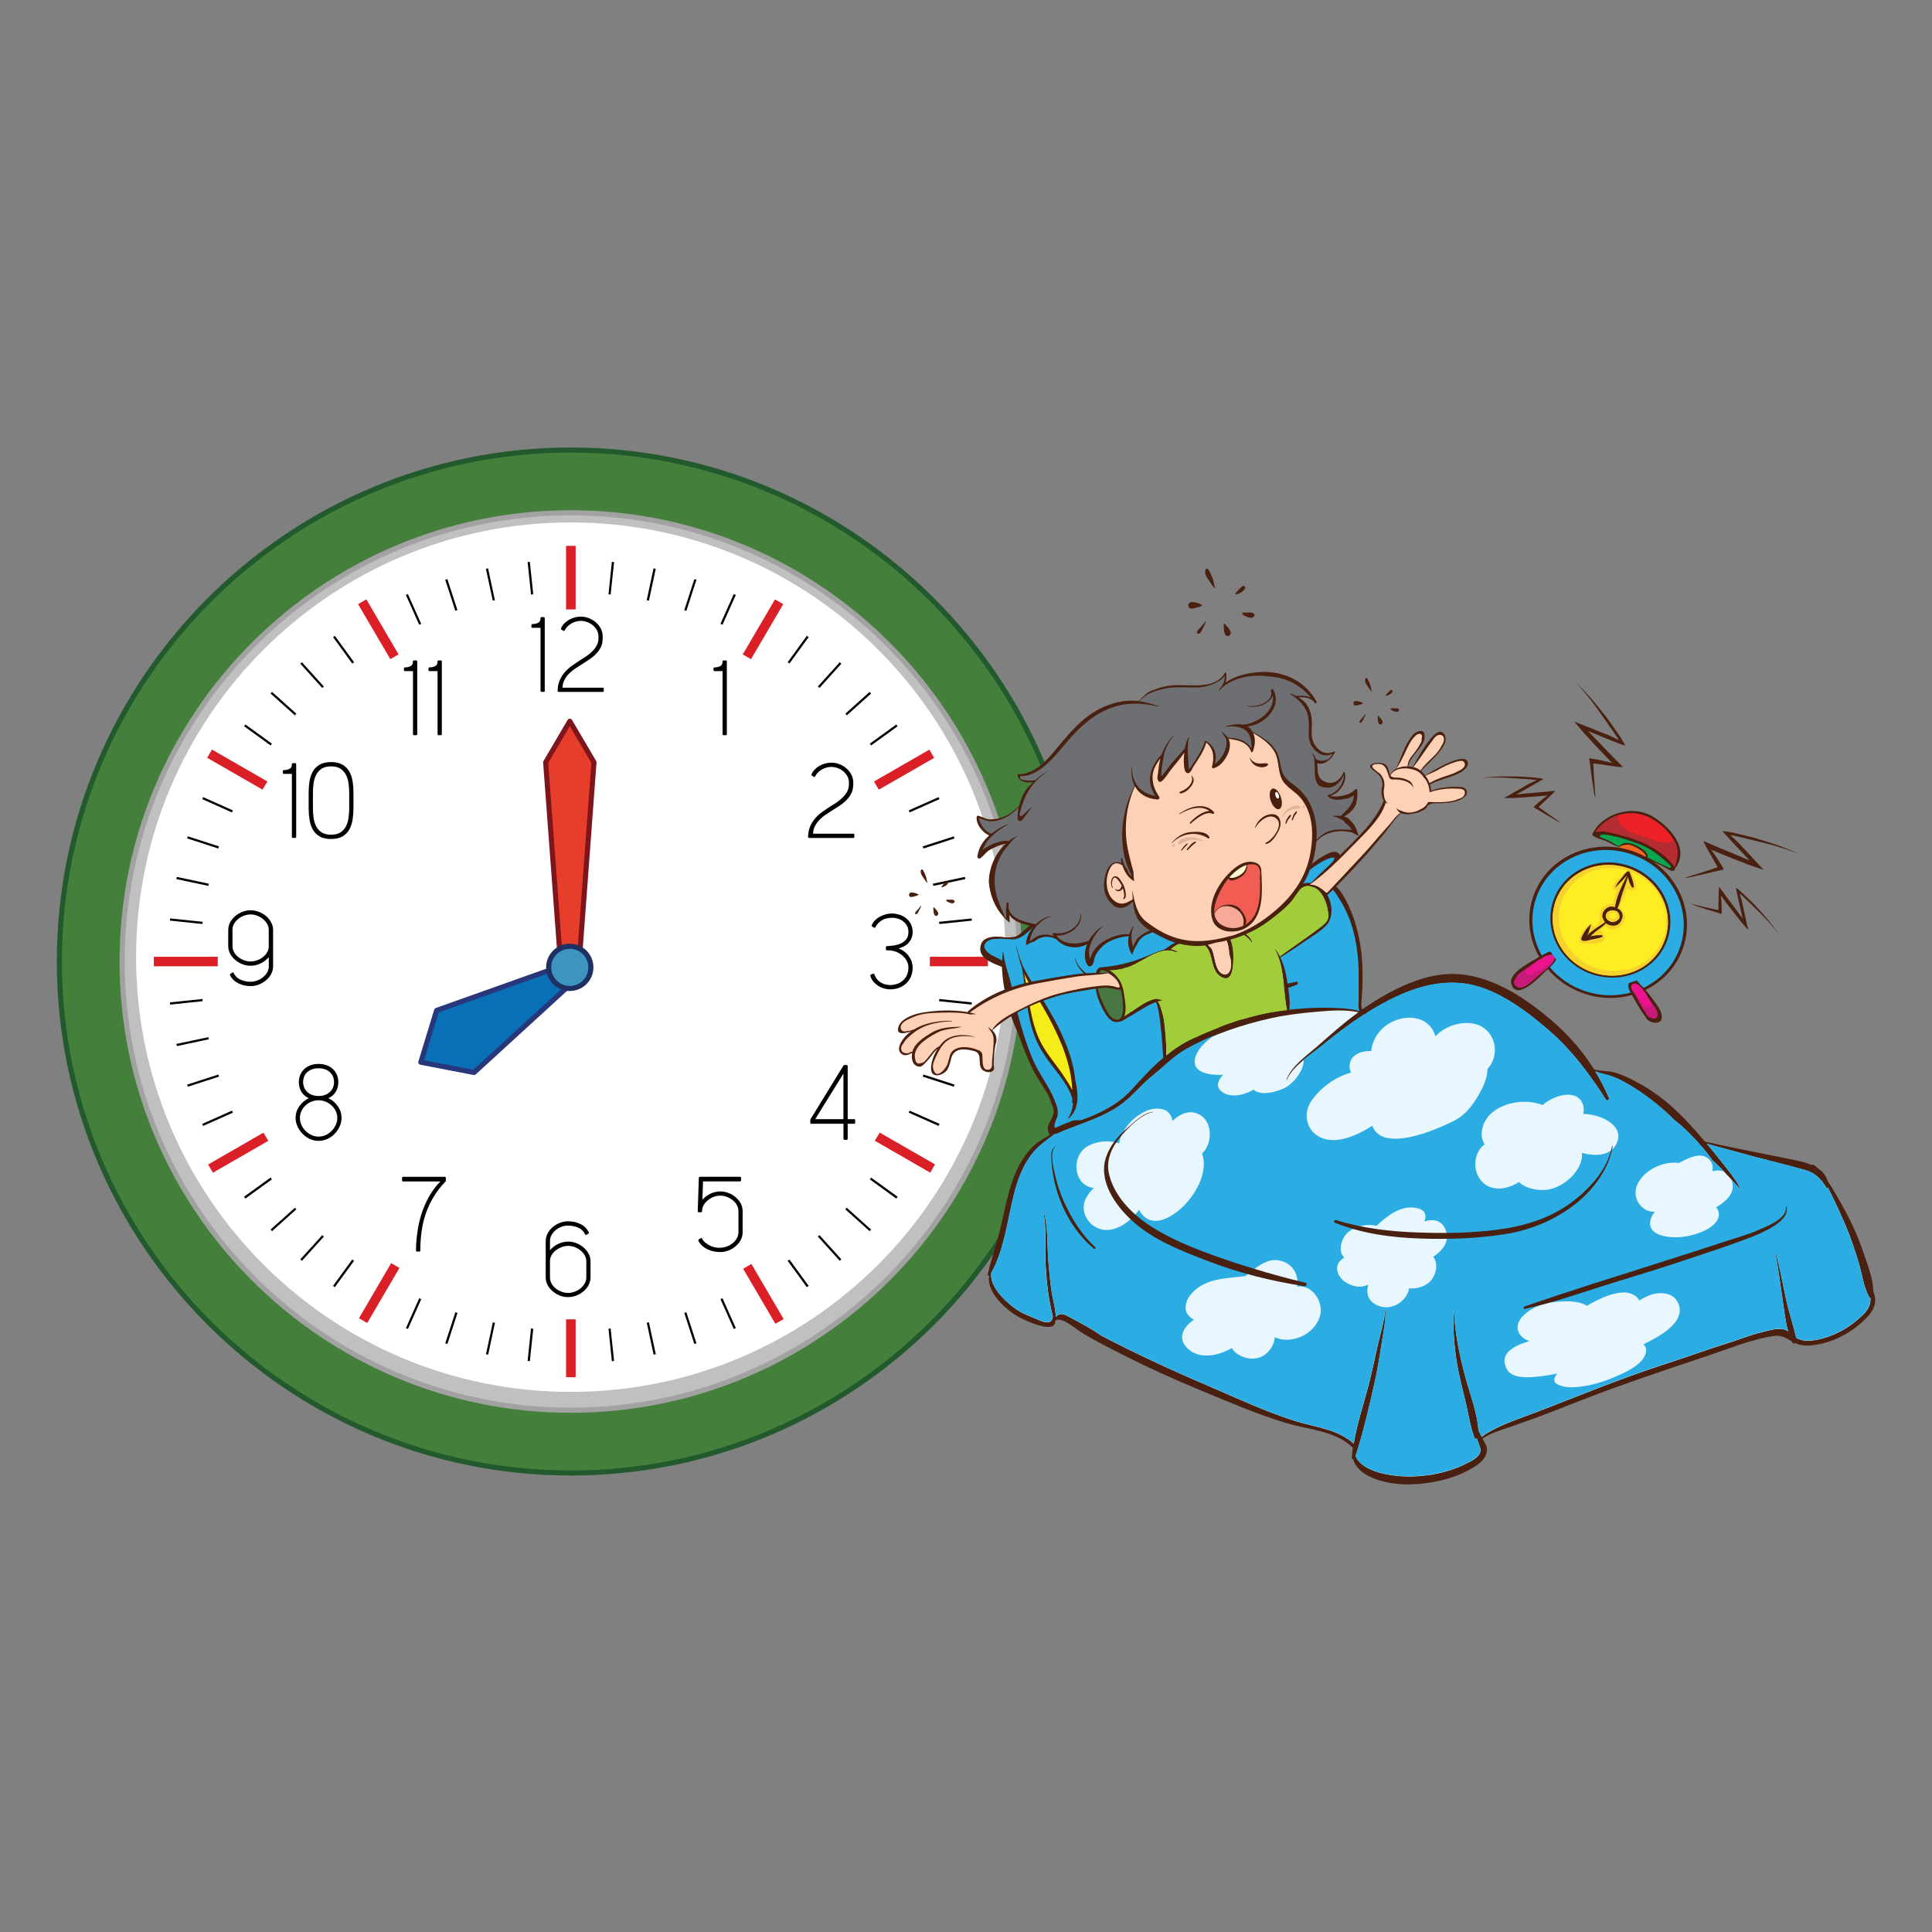 <?xml version="1.0" encoding="utf-8"?>
<!-- Generator: Adobe Illustrator 16.0.0, SVG Export Plug-In . SVG Version: 6.00 Build 0)  -->
<!DOCTYPE svg PUBLIC "-//W3C//DTD SVG 1.1//EN" "http://www.w3.org/Graphics/SVG/1.1/DTD/svg11.dtd">
<svg version="1.1" id="Layer_1" xmlns="http://www.w3.org/2000/svg" xmlns:xlink="http://www.w3.org/1999/xlink" x="0px" y="0px"
	 width="85px" height="85px" viewBox="0 0 85 85" enable-background="new 0 0 85 85" xml:space="preserve">
<rect x="0" y="0" width="85" height="85" fill="#808080" stroke="none"/>
<g>
	<path fill="#457F3C" d="M47.617,42.303c0,12.428-10.074,22.502-22.502,22.502S2.611,54.731,2.611,42.303
		c0-12.428,10.076-22.503,22.504-22.503S47.617,29.875,47.617,42.303L47.617,42.303z"/>
	<path fill="#225A2D" d="M25.115,64.917C12.645,64.917,2.5,54.772,2.5,42.303c0-12.471,10.146-22.615,22.615-22.615
		S47.73,29.833,47.73,42.303C47.73,54.772,37.586,64.917,25.115,64.917z M25.115,19.912c-12.348,0-22.391,10.043-22.391,22.391
		c0,12.347,10.043,22.392,22.391,22.392c12.346,0,22.391-10.045,22.391-22.392C47.506,29.956,37.461,19.912,25.115,19.912
		L25.115,19.912z"/>
	<path fill="#C1C0C0" d="M44.857,42.303c0,10.903-8.838,19.741-19.742,19.741c-10.902,0-19.742-8.838-19.742-19.741
		c0-10.903,8.84-19.743,19.742-19.743C36.02,22.56,44.857,31.4,44.857,42.303L44.857,42.303z"/>
	<path fill="#A3A2A3" d="M25.115,62.157c-10.947,0-19.855-8.908-19.855-19.854c0-10.948,8.908-19.854,19.855-19.854
		s19.854,8.906,19.854,19.854C44.969,53.249,36.062,62.157,25.115,62.157z M25.115,22.672c-10.824,0-19.629,8.806-19.629,19.63
		c0,10.824,8.805,19.63,19.629,19.63c10.822,0,19.629-8.807,19.629-19.63C44.744,31.478,35.939,22.672,25.115,22.672z"/>
	<path fill="#FFFFFF" d="M44.242,42.11c0,10.563-8.564,19.127-19.127,19.127c-10.564,0-19.127-8.562-19.127-19.127
		c0-10.562,8.562-19.125,19.127-19.125C35.678,22.985,44.242,31.548,44.242,42.11L44.242,42.11z"/>
	<path fill="#DB1F26" d="M24.904,24.015h0.422v2.797h-0.422V24.015z M24.904,58.044h0.422v2.547h-0.422V58.044z"/>
	<path fill="#010101" d="M23.213,24.73l0.098-0.011l0.15,1.427l-0.098,0.01L23.213,24.73z M26.771,58.46l0.094-0.012l0.152,1.426
		l-0.098,0.012L26.771,58.46z M21.773,26.407l-0.094,0.021l-0.301-1.403l0.096-0.02L21.773,26.407z M28.455,58.196l0.096-0.018
		l0.301,1.402l-0.096,0.02L28.455,58.196z M19.588,25.507l0.094-0.03l0.443,1.366l-0.092,0.029L19.588,25.507z M30.105,57.763
		l0.092-0.031l0.443,1.367l-0.092,0.031L30.105,57.763z M17.857,26.175l0.088-0.039l0.586,1.31l-0.088,0.042L17.857,26.175z
		 M31.699,57.157l0.088-0.039l0.586,1.312l-0.09,0.039L31.699,57.157z M14.654,28.032l0.078-0.058l0.846,1.162l-0.08,0.058
		L14.654,28.032z M34.652,55.47l0.08-0.057l0.846,1.16l-0.08,0.057L34.652,55.47z M14.248,30.203l-0.072,0.064l-0.963-1.066
		l0.072-0.064L14.248,30.203z M35.982,54.403l0.072-0.064l0.963,1.066l-0.074,0.064L35.982,54.403z M11.904,30.513l0.064-0.074
		l1.07,0.96l-0.064,0.072L11.904,30.513z M37.189,53.206l0.064-0.072l1.07,0.961l-0.064,0.07L37.189,53.206z M10.74,31.954
		l0.059-0.08l1.164,0.844l-0.057,0.078L10.74,31.954z M38.268,51.888l0.059-0.078l1.164,0.842l-0.057,0.08L38.268,51.888z
		 M9.732,33.507l0.049-0.083l1.248,0.717l-0.049,0.085L9.732,33.507z M39.201,50.466l0.049-0.086l1.248,0.719l-0.049,0.084
		L39.201,50.466z M10.248,35.655l-0.041,0.089l-1.311-0.587l0.039-0.088L10.248,35.655z M39.98,48.952l0.039-0.088l1.316,0.582
		l-0.041,0.09L39.98,48.952z M8.234,36.887l0.029-0.092l1.369,0.442l-0.027,0.093L8.234,36.887z M40.596,47.366l0.031-0.092
		l1.367,0.443l-0.031,0.094L40.596,47.366z M7.758,38.676l0.021-0.096l1.408,0.299l-0.021,0.096L7.758,38.676z M41.043,45.725
		l0.02-0.093l1.408,0.299l-0.02,0.093L41.043,45.725z M7.475,40.503l0.01-0.096l1.43,0.148l-0.008,0.097L7.475,40.503z
		 M41.314,44.048l0.012-0.096l1.432,0.149l-0.012,0.097L41.314,44.048z M7.484,44.198l-0.01-0.097l1.432-0.149l0.008,0.096
		L7.484,44.198z M41.326,40.653l-0.012-0.097l1.432-0.148l0.012,0.096L41.326,40.653z M7.781,46.023L7.76,45.928l1.406-0.296
		l0.021,0.093L7.781,46.023z M41.062,38.975l-0.02-0.096l1.408-0.299l0.02,0.096L41.062,38.975z M8.266,47.81l-0.031-0.092
		l1.371-0.443l0.029,0.092L8.266,47.81z M40.627,37.331l-0.031-0.093l1.369-0.442l0.029,0.092L40.627,37.331z M8.936,49.536
		l-0.039-0.09l1.312-0.582l0.039,0.088L8.936,49.536z M40.02,35.742l-0.039-0.089l1.314-0.584l0.039,0.089L40.02,35.742z
		 M10.797,52.731l-0.059-0.08l1.166-0.844l0.057,0.08L10.797,52.731z M38.326,32.796l-0.059-0.078l1.166-0.844l0.057,0.08
		L38.326,32.796z M11.969,54.165l-0.064-0.072l1.07-0.957l0.064,0.07L11.969,54.165z M37.256,31.472L37.191,31.4l1.068-0.96
		l0.066,0.074L37.256,31.472z M13.285,55.47l-0.072-0.064l0.963-1.064l0.072,0.064L13.285,55.47z M36.055,30.266l-0.072-0.065
		l0.961-1.065l0.074,0.064L36.055,30.266z M14.732,56.63l-0.08-0.057l0.844-1.16l0.082,0.057L14.732,56.63z M34.732,29.193
		l-0.078-0.058l0.844-1.162l0.08,0.058L34.732,29.193z M17.947,58.47l-0.088-0.039l0.584-1.312l0.09,0.039L17.947,58.47z
		 M31.787,27.487l-0.088-0.042l0.584-1.31l0.09,0.04L31.787,27.487z M19.684,59.13l-0.094-0.031l0.445-1.367l0.092,0.031
		L19.684,59.13z M30.197,26.873l-0.092-0.029l0.443-1.366l0.092,0.031L30.197,26.873z M21.477,59.601l-0.096-0.02l0.301-1.402
		l0.094,0.018L21.477,59.601z M28.551,26.427l-0.098-0.021l0.301-1.402l0.096,0.02L28.551,26.427z M23.311,59.886l-0.098-0.012
		l0.15-1.426l0.098,0.012L23.311,59.886z M26.865,26.156l-0.094-0.009l0.148-1.428l0.098,0.012L26.865,26.156z"/>
	<path fill="#DB1F26" d="M34.477,58.034l-1.418-2.426l-0.363,0.213l1.416,2.418L34.477,58.034z"/>
	<g>
		<path fill="#DB1F26" d="M11.764,34.381l-2.438-1.403l-0.211,0.363l2.434,1.398L11.764,34.381z M17.535,28.792l-1.418-2.424
			l-0.363,0.212l1.418,2.418L17.535,28.792z M38.451,34.383l2.438-1.402l0.209,0.363l-2.434,1.398L38.451,34.383z M32.678,28.793
			l1.418-2.423l0.361,0.212l-1.414,2.419L32.678,28.793z"/>
	</g>
	<path fill="#DB1F26" d="M11.805,50.192l-2.438,1.402l-0.211-0.361l2.434-1.4L11.805,50.192z M17.574,55.782l-1.418,2.424
		l-0.363-0.209l1.416-2.424L17.574,55.782z M38.488,50.188l2.438,1.404l0.211-0.363l-2.434-1.4L38.488,50.188z M6.768,42.513v-0.418
		l2.812-0.002v0.421L6.768,42.513L6.768,42.513z M40.908,42.094h2.555v0.418h-2.555V42.094z"/>
	<g>
		<g>
			<path fill="#010101" d="M23.428,27.456c0.092,0,0.174-0.018,0.244-0.054c0.072-0.035,0.109-0.104,0.109-0.204
				c0-0.031,0.016-0.047,0.047-0.047h0.094c0.031,0,0.045,0.016,0.045,0.047v3.195c0,0.032-0.014,0.047-0.045,0.047h-0.094
				c-0.031,0-0.047-0.015-0.047-0.047v-2.771h-0.354c-0.031,0-0.047-0.018-0.047-0.049v-0.069
				C23.381,27.472,23.398,27.456,23.428,27.456L23.428,27.456z M24.533,30.393c0.002-0.179,0.035-0.335,0.096-0.472
				c0.062-0.136,0.139-0.257,0.232-0.36c0.092-0.104,0.195-0.197,0.309-0.276c0.113-0.08,0.227-0.156,0.34-0.231
				c0.104-0.062,0.203-0.126,0.303-0.194c0.096-0.067,0.184-0.139,0.26-0.218c0.076-0.075,0.137-0.162,0.186-0.256
				c0.047-0.094,0.072-0.198,0.072-0.317v-0.07c0-0.095-0.021-0.183-0.066-0.266s-0.104-0.156-0.174-0.216
				c-0.074-0.062-0.158-0.111-0.25-0.146c-0.092-0.035-0.188-0.055-0.287-0.055c-0.146,0-0.285,0.039-0.418,0.116
				c-0.131,0.077-0.229,0.176-0.291,0.298c-0.012,0.032-0.033,0.037-0.062,0.02l-0.084-0.053c-0.021-0.013-0.025-0.032-0.014-0.061
				c0.035-0.079,0.084-0.15,0.143-0.211c0.062-0.062,0.133-0.116,0.209-0.159c0.158-0.089,0.336-0.136,0.518-0.137
				c0.121,0,0.24,0.022,0.355,0.068c0.113,0.044,0.217,0.106,0.309,0.186c0.088,0.078,0.162,0.172,0.217,0.277
				c0.053,0.104,0.08,0.221,0.08,0.339v0.07c0,0.147-0.023,0.276-0.074,0.386c-0.051,0.108-0.119,0.21-0.203,0.297
				c-0.086,0.092-0.184,0.174-0.289,0.245c-0.111,0.074-0.223,0.147-0.336,0.22c-0.104,0.063-0.205,0.13-0.309,0.198
				c-0.1,0.067-0.191,0.142-0.271,0.223s-0.146,0.173-0.199,0.273s-0.084,0.215-0.09,0.344h1.771c0.031,0,0.047,0.015,0.047,0.046
				v0.094c0,0.032-0.018,0.047-0.047,0.047h-1.936C24.549,30.439,24.533,30.425,24.533,30.393L24.533,30.393z"/>
		</g>
		<path fill="#010101" d="M31.439,29.362c0.092,0,0.172-0.018,0.244-0.054c0.072-0.035,0.107-0.104,0.107-0.205
			c0-0.031,0.018-0.047,0.047-0.047h0.096c0.031,0,0.045,0.017,0.045,0.047v3.196c0,0.031-0.014,0.047-0.045,0.047h-0.096
			c-0.029,0-0.047-0.016-0.047-0.047v-2.773h-0.352c-0.031,0-0.047-0.015-0.047-0.047v-0.071
			C31.393,29.377,31.408,29.362,31.439,29.362z M35.551,36.818c0.004-0.178,0.037-0.336,0.098-0.472
			c0.059-0.131,0.137-0.252,0.23-0.359c0.092-0.104,0.195-0.196,0.311-0.276c0.111-0.08,0.225-0.156,0.34-0.23
			c0.102-0.062,0.203-0.126,0.301-0.193c0.094-0.065,0.182-0.14,0.262-0.221c0.074-0.076,0.137-0.162,0.186-0.256
			c0.047-0.092,0.07-0.198,0.07-0.317v-0.069c0-0.094-0.021-0.185-0.066-0.267c-0.043-0.083-0.102-0.155-0.172-0.216
			c-0.074-0.062-0.158-0.111-0.25-0.146c-0.09-0.035-0.188-0.055-0.287-0.055c-0.146,0-0.287,0.039-0.418,0.116
			s-0.23,0.177-0.291,0.298c-0.012,0.032-0.033,0.038-0.062,0.02l-0.084-0.052c-0.021-0.013-0.025-0.032-0.014-0.061
			c0.035-0.079,0.084-0.15,0.145-0.212c0.061-0.062,0.131-0.117,0.207-0.159c0.078-0.044,0.162-0.078,0.25-0.101
			c0.088-0.024,0.178-0.036,0.27-0.036c0.121,0,0.24,0.021,0.355,0.068c0.113,0.043,0.219,0.105,0.309,0.186
			c0.09,0.078,0.164,0.172,0.217,0.278c0.053,0.104,0.082,0.22,0.082,0.338v0.07c0,0.146-0.025,0.275-0.074,0.386
			c-0.051,0.109-0.119,0.21-0.203,0.297c-0.086,0.092-0.184,0.174-0.289,0.245c-0.109,0.075-0.221,0.147-0.336,0.218
			c-0.104,0.066-0.207,0.132-0.309,0.2c-0.098,0.063-0.189,0.14-0.271,0.224c-0.078,0.081-0.146,0.172-0.199,0.272
			c-0.055,0.1-0.082,0.214-0.088,0.343h1.77c0.031,0,0.047,0.014,0.047,0.047v0.094c0,0.032-0.016,0.047-0.047,0.047h-1.936
			C35.568,36.865,35.551,36.85,35.551,36.818L35.551,36.818z M39.023,41.813c-0.031,0-0.047-0.016-0.047-0.047v-0.094
			c0-0.031,0.016-0.047,0.047-0.047c0.109-0.003,0.221-0.015,0.33-0.033c0.111-0.019,0.213-0.051,0.305-0.097
			c0.09-0.047,0.166-0.106,0.223-0.186c0.061-0.078,0.086-0.181,0.086-0.31c0-0.087-0.016-0.169-0.053-0.244
			c-0.037-0.076-0.088-0.145-0.152-0.198c-0.068-0.058-0.146-0.103-0.232-0.131c-0.088-0.032-0.188-0.047-0.293-0.047
			c-0.176,0-0.326,0.039-0.447,0.115c-0.123,0.076-0.215,0.176-0.277,0.299c-0.014,0.029-0.031,0.036-0.061,0.019l-0.084-0.052
			c-0.023-0.013-0.029-0.033-0.014-0.062c0.033-0.078,0.082-0.147,0.145-0.212c0.062-0.062,0.135-0.116,0.213-0.158
			c0.08-0.042,0.166-0.077,0.254-0.101c0.09-0.023,0.18-0.037,0.271-0.037c0.115,0,0.229,0.02,0.34,0.056
			c0.111,0.035,0.209,0.087,0.293,0.156c0.086,0.069,0.156,0.156,0.205,0.253c0.051,0.102,0.078,0.216,0.078,0.344
			c0,0.109-0.02,0.206-0.055,0.287c-0.033,0.078-0.082,0.149-0.141,0.212c-0.057,0.059-0.125,0.106-0.197,0.145
			c-0.074,0.038-0.148,0.064-0.229,0.085c0.094,0.032,0.184,0.081,0.262,0.143c0.074,0.056,0.139,0.123,0.193,0.199
			c0.053,0.073,0.096,0.154,0.125,0.239c0.025,0.085,0.041,0.17,0.041,0.255c0,0.163-0.027,0.303-0.084,0.424
			c-0.059,0.121-0.131,0.22-0.225,0.301c-0.092,0.079-0.197,0.141-0.312,0.179c-0.117,0.039-0.238,0.059-0.361,0.059
			c-0.1,0.001-0.197-0.015-0.293-0.045c-0.096-0.029-0.182-0.069-0.26-0.124c-0.078-0.052-0.146-0.114-0.205-0.188
			c-0.057-0.07-0.098-0.151-0.119-0.24c-0.01-0.028,0-0.047,0.031-0.057l0.092-0.033c0.027-0.009,0.045,0.001,0.055,0.033
			c0.053,0.153,0.145,0.268,0.27,0.347c0.127,0.077,0.271,0.118,0.43,0.118c0.098,0,0.193-0.018,0.291-0.048
			c0.094-0.03,0.182-0.08,0.256-0.146c0.074-0.062,0.137-0.143,0.182-0.24c0.045-0.097,0.066-0.212,0.066-0.343
			c0-0.083-0.018-0.165-0.055-0.251c-0.039-0.086-0.096-0.166-0.172-0.239s-0.172-0.136-0.283-0.184
			c-0.113-0.048-0.246-0.076-0.395-0.077L39.023,41.813L39.023,41.813z M37.154,50.146c-0.031,0-0.045-0.016-0.045-0.047V49.44
			h-1.41c-0.033,0-0.049-0.014-0.049-0.047v-0.125c0-0.008,0.004-0.018,0.01-0.029l1.434-2.336c0.01-0.016,0.018-0.025,0.023-0.033
			s0.018-0.014,0.033-0.014h0.098c0.031,0,0.047,0.018,0.047,0.047v2.336h0.283c0.031,0,0.047,0.016,0.047,0.047v0.107
			c0,0.033-0.016,0.047-0.047,0.047h-0.283v0.658c0,0.031-0.016,0.047-0.047,0.047H37.154L37.154,50.146z M37.107,49.239v-2.002
			c-0.107,0.172-0.211,0.342-0.312,0.504s-0.203,0.324-0.303,0.486c-0.1,0.164-0.203,0.328-0.307,0.494
			c-0.107,0.172-0.213,0.346-0.318,0.518H37.107z M30.887,53.288c0,0.031-0.016,0.047-0.047,0.047h-0.094
			c-0.031,0-0.047-0.016-0.047-0.047v-0.053l0.047-1.414c0-0.029,0.016-0.047,0.047-0.047h1.764c0.029,0,0.047,0.018,0.047,0.047
			v0.109c0,0.031-0.018,0.047-0.047,0.047H30.93l-0.027,0.803c0.1-0.109,0.219-0.197,0.352-0.262c0.141-0.064,0.283-0.1,0.434-0.1
			c0.123,0,0.24,0.021,0.359,0.068c0.115,0.043,0.223,0.105,0.316,0.186c0.092,0.078,0.17,0.17,0.225,0.275
			c0.057,0.105,0.084,0.221,0.084,0.34v0.932c0,0.117-0.027,0.23-0.084,0.336c-0.055,0.104-0.131,0.195-0.221,0.273
			c-0.094,0.08-0.201,0.145-0.316,0.188c-0.117,0.047-0.242,0.07-0.369,0.07c-0.092,0-0.186-0.01-0.281-0.029
			c-0.098-0.02-0.189-0.053-0.279-0.094c-0.086-0.043-0.166-0.096-0.234-0.156c-0.066-0.061-0.123-0.133-0.158-0.217
			c-0.014-0.031-0.01-0.049,0.014-0.062l0.084-0.053c0.027-0.018,0.049-0.012,0.061,0.02c0.031,0.064,0.076,0.121,0.131,0.168
			c0.057,0.047,0.121,0.09,0.189,0.125c0.072,0.035,0.146,0.064,0.221,0.084c0.076,0.018,0.152,0.025,0.229,0.025
			c0.104,0,0.209-0.018,0.307-0.053c0.096-0.033,0.186-0.084,0.266-0.146c0.074-0.059,0.137-0.133,0.186-0.217
			c0.045-0.08,0.07-0.172,0.07-0.264v-0.934c0-0.094-0.023-0.182-0.07-0.266c-0.047-0.082-0.109-0.156-0.184-0.215
			c-0.076-0.062-0.162-0.111-0.256-0.146c-0.092-0.033-0.189-0.053-0.289-0.053c-0.094,0-0.188,0.016-0.277,0.049
			c-0.088,0.031-0.17,0.076-0.246,0.135c-0.074,0.057-0.137,0.121-0.186,0.195s-0.08,0.158-0.09,0.244V53.288L30.887,53.288z
			 M25.744,54.306c-0.061-0.127-0.158-0.225-0.293-0.289c-0.135-0.062-0.287-0.096-0.455-0.096c-0.1,0-0.201,0.018-0.295,0.053
			c-0.094,0.037-0.18,0.086-0.254,0.146c-0.076,0.061-0.137,0.133-0.182,0.217c-0.045,0.08-0.068,0.172-0.068,0.266v0.402
			c0.096-0.117,0.219-0.211,0.355-0.275c0.139-0.068,0.289-0.104,0.443-0.104c0.123,0,0.242,0.021,0.359,0.066
			c0.113,0.045,0.221,0.107,0.316,0.186c0.092,0.078,0.168,0.172,0.225,0.277c0.057,0.104,0.086,0.223,0.086,0.34V56.2
			c0,0.117-0.029,0.234-0.086,0.34c-0.057,0.104-0.131,0.195-0.225,0.273c-0.096,0.078-0.203,0.143-0.316,0.188
			c-0.117,0.045-0.238,0.066-0.359,0.066c-0.123,0-0.242-0.021-0.361-0.066c-0.113-0.045-0.221-0.107-0.314-0.188
			c-0.094-0.078-0.17-0.17-0.227-0.273c-0.057-0.105-0.084-0.223-0.084-0.34v-1.598c0-0.119,0.027-0.23,0.084-0.34
			c0.057-0.105,0.133-0.199,0.227-0.277s0.199-0.139,0.314-0.186c0.115-0.045,0.238-0.066,0.361-0.066
			c0.197,0,0.377,0.039,0.543,0.121c0.164,0.08,0.285,0.199,0.363,0.357c0.012,0.027,0.008,0.047-0.014,0.061l-0.084,0.053
			C25.777,54.345,25.754,54.339,25.744,54.306z M24.996,54.812c-0.1,0.002-0.197,0.021-0.289,0.057
			c-0.092,0.033-0.18,0.082-0.256,0.143c-0.074,0.059-0.137,0.131-0.184,0.211s-0.07,0.162-0.07,0.246V56.2
			c0,0.096,0.021,0.184,0.066,0.266c0.047,0.084,0.105,0.156,0.182,0.217c0.076,0.062,0.16,0.109,0.256,0.146
			c0.094,0.035,0.193,0.055,0.293,0.055c0.1-0.002,0.197-0.02,0.289-0.055c0.096-0.035,0.182-0.084,0.256-0.146
			c0.076-0.061,0.137-0.133,0.186-0.217c0.045-0.08,0.07-0.172,0.07-0.266v-0.703c0-0.096-0.023-0.186-0.07-0.268
			c-0.049-0.084-0.109-0.156-0.186-0.217c-0.076-0.062-0.162-0.111-0.256-0.146C25.193,54.833,25.094,54.813,24.996,54.812
			L24.996,54.812z M18.492,55.017c0,0.031-0.016,0.047-0.047,0.047h-0.094c-0.031,0-0.049-0.016-0.049-0.047
			c0-0.246,0.02-0.506,0.057-0.775c0.035-0.273,0.094-0.543,0.176-0.807c0.084-0.268,0.195-0.527,0.33-0.773
			c0.137-0.25,0.309-0.48,0.51-0.684h-1.639c-0.031,0-0.047-0.016-0.047-0.047v-0.109c0-0.029,0.016-0.047,0.047-0.047h1.832
			c0.031,0,0.047,0.018,0.047,0.047v0.129c0,0.006-0.004,0.016-0.01,0.027c-0.211,0.219-0.391,0.447-0.531,0.684
			c-0.139,0.232-0.254,0.479-0.342,0.734s-0.15,0.521-0.186,0.787C18.51,54.46,18.492,54.737,18.492,55.017z M13.148,47.608
			c0-0.107,0.02-0.213,0.059-0.311c0.037-0.094,0.096-0.182,0.168-0.252c0.078-0.076,0.172-0.137,0.273-0.172
			c0.107-0.043,0.23-0.064,0.369-0.064s0.262,0.021,0.369,0.064c0.102,0.035,0.193,0.096,0.271,0.172
			c0.074,0.07,0.131,0.158,0.17,0.252c0.039,0.1,0.059,0.205,0.057,0.311c0,0.158-0.035,0.299-0.111,0.424s-0.189,0.227-0.324,0.285
			c0.168,0.08,0.311,0.201,0.416,0.354c0.107,0.152,0.162,0.324,0.162,0.514c0,0.129-0.027,0.256-0.082,0.371
			c-0.053,0.119-0.127,0.23-0.217,0.322c-0.092,0.096-0.199,0.172-0.322,0.229c-0.123,0.059-0.254,0.086-0.389,0.086
			c-0.135,0.002-0.27-0.027-0.391-0.086c-0.121-0.057-0.229-0.133-0.318-0.229c-0.092-0.094-0.166-0.203-0.219-0.322
			c-0.055-0.115-0.084-0.242-0.084-0.371c0-0.189,0.055-0.361,0.162-0.514s0.25-0.273,0.418-0.354
			c-0.135-0.061-0.25-0.16-0.326-0.285C13.186,47.907,13.148,47.767,13.148,47.608L13.148,47.608z M13.195,49.183
			c0,0.105,0.021,0.205,0.064,0.303s0.104,0.188,0.18,0.264c0.076,0.078,0.164,0.141,0.262,0.186c0.201,0.094,0.432,0.094,0.631,0
			c0.098-0.045,0.188-0.105,0.262-0.186c0.076-0.076,0.137-0.166,0.18-0.264s0.066-0.197,0.066-0.303
			c0-0.102-0.021-0.203-0.066-0.295c-0.043-0.094-0.104-0.178-0.18-0.246c-0.076-0.072-0.166-0.131-0.262-0.17
			c-0.1-0.043-0.207-0.064-0.314-0.064c-0.111,0-0.223,0.021-0.324,0.064c-0.098,0.039-0.188,0.098-0.262,0.17
			c-0.072,0.072-0.133,0.156-0.174,0.25C13.215,48.983,13.195,49.083,13.195,49.183L13.195,49.183z M13.336,47.608
			c0,0.082,0.016,0.16,0.043,0.232c0.031,0.072,0.074,0.139,0.129,0.193c0.059,0.059,0.127,0.104,0.213,0.135
			c0.084,0.033,0.184,0.051,0.295,0.051s0.211-0.018,0.297-0.051c0.082-0.031,0.152-0.076,0.211-0.135
			c0.055-0.055,0.1-0.121,0.129-0.193c0.029-0.074,0.045-0.152,0.043-0.232c0-0.084-0.016-0.164-0.043-0.236
			c-0.031-0.074-0.076-0.143-0.135-0.195c-0.062-0.059-0.137-0.104-0.217-0.131c-0.084-0.031-0.18-0.047-0.285-0.047
			c-0.111,0-0.207,0.016-0.291,0.047c-0.078,0.029-0.152,0.072-0.215,0.131c-0.057,0.055-0.104,0.121-0.133,0.195
			C13.352,47.446,13.336,47.526,13.336,47.608L13.336,47.608z M10.279,42.808c0.059,0.128,0.156,0.224,0.291,0.289
			c0.135,0.062,0.287,0.097,0.457,0.097c0.1-0.001,0.197-0.02,0.289-0.056c0.092-0.034,0.18-0.083,0.256-0.144
			c0.074-0.06,0.137-0.133,0.184-0.215c0.045-0.084,0.07-0.173,0.07-0.267v-0.399c-0.1,0.114-0.223,0.207-0.359,0.272
			c-0.143,0.07-0.289,0.104-0.438,0.104c-0.123,0-0.244-0.021-0.361-0.066c-0.115-0.044-0.223-0.108-0.316-0.188
			c-0.094-0.075-0.168-0.17-0.227-0.275c-0.055-0.104-0.084-0.221-0.084-0.338v-0.705c0-0.119,0.029-0.231,0.084-0.338
			c0.059-0.106,0.133-0.201,0.227-0.277c0.094-0.079,0.199-0.139,0.316-0.186c0.115-0.045,0.236-0.067,0.361-0.066
			c0.121,0,0.242,0.021,0.357,0.066c0.117,0.047,0.223,0.106,0.318,0.186c0.092,0.077,0.168,0.171,0.225,0.277
			s0.086,0.219,0.086,0.338v1.598c0,0.118-0.029,0.234-0.086,0.338c-0.055,0.106-0.133,0.201-0.225,0.278
			c-0.096,0.078-0.203,0.141-0.318,0.185c-0.117,0.045-0.236,0.068-0.357,0.068c-0.199,0-0.379-0.04-0.543-0.121
			c-0.166-0.082-0.287-0.2-0.365-0.358c-0.012-0.027-0.008-0.05,0.016-0.061l0.082-0.052C10.246,42.77,10.268,42.777,10.279,42.808
			L10.279,42.808z M11.027,42.3c0.098,0,0.195-0.019,0.289-0.052c0.092-0.033,0.178-0.08,0.254-0.141
			c0.074-0.058,0.137-0.128,0.184-0.209c0.047-0.08,0.07-0.163,0.07-0.251v-0.732c0-0.096-0.023-0.183-0.07-0.265
			c-0.047-0.083-0.107-0.157-0.184-0.217c-0.076-0.062-0.162-0.111-0.254-0.145c-0.098-0.037-0.193-0.056-0.289-0.056
			c-0.102,0-0.201,0.02-0.295,0.056c-0.094,0.033-0.18,0.083-0.256,0.145c-0.074,0.06-0.135,0.134-0.182,0.217
			c-0.045,0.081-0.068,0.171-0.066,0.265v0.704c0,0.095,0.021,0.184,0.066,0.266c0.045,0.083,0.107,0.156,0.182,0.216
			c0.076,0.062,0.164,0.111,0.256,0.146C10.828,42.284,10.926,42.3,11.027,42.3L11.027,42.3z"/>
		<g>
			<path fill="#010101" d="M12.49,33.882c0.09,0,0.172-0.019,0.244-0.054s0.107-0.104,0.107-0.204c0-0.032,0.018-0.047,0.047-0.047
				h0.096c0.031,0,0.047,0.016,0.047,0.047v3.194c0,0.032-0.016,0.047-0.047,0.047h-0.096c-0.029,0-0.047-0.015-0.047-0.047v-2.771
				H12.49c-0.031,0-0.047-0.018-0.047-0.047v-0.07C12.443,33.897,12.459,33.882,12.49,33.882L12.49,33.882z M14.566,36.912
				c-0.207,0-0.375-0.036-0.504-0.114c-0.131-0.077-0.232-0.179-0.303-0.307c-0.068-0.126-0.117-0.271-0.143-0.438
				c-0.025-0.169-0.037-0.339-0.037-0.509v-0.647c0-0.176,0.012-0.346,0.037-0.511c0.025-0.164,0.072-0.311,0.143-0.438
				c0.07-0.126,0.17-0.228,0.303-0.304c0.129-0.077,0.297-0.116,0.504-0.116s0.375,0.039,0.504,0.116s0.23,0.178,0.301,0.304
				c0.07,0.128,0.117,0.273,0.143,0.438s0.037,0.335,0.037,0.511v0.647c0,0.176-0.012,0.345-0.037,0.509
				c-0.025,0.165-0.072,0.311-0.143,0.438c-0.07,0.128-0.17,0.229-0.301,0.307C14.941,36.875,14.773,36.912,14.566,36.912z
				 M14.566,36.724c0.168,0,0.305-0.033,0.408-0.099s0.186-0.156,0.242-0.264c0.059-0.108,0.098-0.233,0.117-0.376
				c0.021-0.14,0.031-0.288,0.031-0.441v-0.647c0-0.146-0.01-0.295-0.031-0.44c-0.02-0.143-0.059-0.267-0.117-0.376
				c-0.057-0.108-0.141-0.199-0.242-0.265c-0.104-0.065-0.24-0.099-0.408-0.099c-0.17,0-0.307,0.033-0.41,0.099
				s-0.186,0.156-0.242,0.265c-0.057,0.109-0.096,0.233-0.117,0.376c-0.021,0.146-0.031,0.293-0.029,0.44v0.647
				c0,0.153,0.01,0.302,0.029,0.441c0.021,0.143,0.059,0.268,0.117,0.376c0.057,0.107,0.139,0.198,0.242,0.264
				C14.26,36.692,14.396,36.724,14.566,36.724L14.566,36.724z"/>
		</g>
		<g>
			<path fill="#010101" d="M17.818,29.362c0.09,0,0.172-0.018,0.244-0.054c0.07-0.035,0.107-0.104,0.107-0.205
				c0-0.031,0.016-0.047,0.047-0.047h0.094c0.031,0,0.047,0.017,0.047,0.047v3.196c0,0.031-0.016,0.047-0.047,0.047h-0.094
				c-0.031,0-0.047-0.016-0.047-0.047v-2.773h-0.354c-0.031,0-0.045-0.015-0.045-0.047v-0.071
				C17.771,29.377,17.787,29.362,17.818,29.362z M18.898,29.362c0.092,0,0.172-0.018,0.246-0.054
				c0.07-0.035,0.107-0.104,0.107-0.205c0-0.031,0.016-0.047,0.045-0.047h0.096c0.029,0,0.047,0.017,0.047,0.047v3.196
				c0,0.031-0.018,0.047-0.047,0.047h-0.096c-0.029,0-0.045-0.016-0.045-0.047v-2.773h-0.354c-0.031,0-0.047-0.015-0.047-0.047
				v-0.071C18.852,29.377,18.867,29.362,18.898,29.362z"/>
		</g>
	</g>
	<g>
		<path fill="#E73D2B" d="M25.068,31.728l-1.062,1.81l0.711,9.595h0.703l0.713-9.595L25.068,31.728z"/>
		<path fill="#7E141C" d="M25.42,43.246h-0.703c-0.057,0-0.105-0.047-0.109-0.104l-0.713-9.595
			c-0.002-0.023,0.004-0.045,0.016-0.065l1.062-1.809c0.039-0.068,0.152-0.068,0.193,0l1.064,1.809
			c0.01,0.021,0.016,0.042,0.014,0.065l-0.711,9.595C25.527,43.199,25.48,43.246,25.42,43.246L25.42,43.246z M24.822,43.021h0.494
			l0.703-9.458l-0.949-1.614l-0.951,1.614L24.822,43.021z"/>
	</g>
	<g>
		<path fill="#0970B8" d="M18.514,46.735l2.342,0.451l4.627-4.234l-0.072-0.119l-0.219-0.362l-0.072-0.12l-5.908,2.103
			L18.514,46.735z"/>
		<path fill="#283779" d="M19.16,44.355c0.004-0.002,0.01-0.005,0.016-0.008l5.906-2.102c0.051-0.019,0.105,0.003,0.133,0.048
			l0.361,0.601c0.029,0.045,0.021,0.105-0.018,0.142l-4.625,4.232c-0.027,0.023-0.064,0.033-0.098,0.027l-2.344-0.451
			c-0.031-0.008-0.057-0.025-0.074-0.053c-0.016-0.029-0.02-0.061-0.01-0.09l0.697-2.281C19.113,44.393,19.133,44.371,19.16,44.355
			L19.16,44.355z M25.07,42.488l-5.768,2.054l-0.645,2.105l2.164,0.418l4.516-4.132L25.07,42.488z"/>
	</g>
	<g>
		<path fill="#3C94BF" d="M25.998,42.559c0,0.513-0.416,0.929-0.93,0.929s-0.928-0.416-0.928-0.929c0-0.513,0.414-0.929,0.926-0.929
			h0.002c0.512,0,0.928,0.415,0.93,0.927C25.998,42.558,25.998,42.559,25.998,42.559z"/>
		<path fill="#1F3162" d="M25.068,43.6c-0.574,0-1.041-0.467-1.041-1.041c0-0.574,0.467-1.041,1.041-1.041
			c0.576,0,1.041,0.467,1.041,1.041C26.109,43.134,25.645,43.6,25.068,43.6z M25.068,41.744c-0.451,0-0.816,0.366-0.816,0.816
			c0,0.45,0.367,0.819,0.816,0.819c0.451,0,0.816-0.369,0.816-0.819C25.885,42.11,25.52,41.744,25.068,41.744z"/>
	</g>
	<g>
		<path fill="#4A2110" d="M60.76,45.158c-0.07-0.223-0.195-0.354-0.395-0.471c-0.072-0.043-0.178-0.113-0.26-0.128
			c-0.254-0.043-0.217-0.353-0.201-0.541c0.104-1.365,0.051-2.693-0.484-3.973c-0.105-0.252-0.232-0.495-0.375-0.729
			c-0.137-0.227-0.734-0.748-0.52-1.032c0.098-0.129,0.635-0.543,0.354-0.754c-0.203-0.152-0.533,0.063-0.713,0.164
			c-0.396,0.225-0.695,0.575-1.088,0.805l0,0c-1.215-0.019-2.43,0.073-3.643,0.112c-1.244,0.042-2.473,0.172-3.688,0.442
			c-1.135,0.252-2.271,0.599-3.348,1.039c-0.453,0.185-0.877,0.426-1.242,0.75c-0.133,0.118-0.236,0.224-0.391,0.319
			c-0.07,0.043-0.148,0.063-0.232,0.073c0.01-0.009,0.02-0.019,0.027-0.028c0.006-0.009-0.002-0.016-0.01-0.009
			c-0.018,0.018-0.033,0.03-0.053,0.041c-0.102,0.009-0.203,0.004-0.301,0c-0.045-0.01-0.088-0.02-0.129-0.021
			c-0.125-0.006-0.252-0.018-0.377-0.002c-0.217,0.025-0.461,0.1-0.533,0.336c-0.186,0.6,0.496,0.814,0.924,0.99
			c0.016,0.615,0.148,1.223,0.301,1.828c0.119,0.484,0.359,0.95,0.529,1.422c0.145,0.406,0.309,0.809,0.496,1.199
			c0.182,0.373,0.434,0.717,0.643,1.074c0.119,0.201,0.193,0.426,0.275,0.646c0.109,0.285-0.076,0.52-0.189,0.762
			c-0.066,0.145-0.061,0.422,0.125,0.463c0.248,0.055,0.594-0.23,0.773-0.373c0.016-0.014,0.027-0.029,0.035-0.049
			c0.182-0.07,0.463,0.01,0.625,0.006c0.299-0.006,0.596,0.029,0.893,0.037c0.578,0.014,1.158-0.094,1.723-0.209
			c1.086-0.221,2.164-0.613,3.178-1.059c1.1-0.482,2.125-1.125,3.215-1.637c0.604-0.281,1.213-0.498,1.855-0.674
			c0.584-0.159,1.182-0.237,1.766-0.393c0.014-0.003,0.025-0.014,0.035-0.025C60.594,45.525,60.84,45.405,60.76,45.158L60.76,45.158
			z"/>
		<path fill="#2BACE2" d="M60.111,45.391c-0.031,0.007-0.059,0.029-0.07,0.059c-0.07,0.01-0.141,0.023-0.217,0.04
			c-0.324,0.067-0.646,0.065-0.971,0.159c-0.658,0.193-1.295,0.374-1.93,0.651c-1.24,0.545-2.389,1.277-3.629,1.82
			c-1.236,0.545-2.566,0.963-3.908,1.141c-0.637,0.084-1.311,0.051-1.951,0.023c-0.154-0.006-0.32,0.018-0.418,0.105
			c-0.018-0.004-0.035-0.002-0.053,0.006c-0.162,0.061-0.318,0.129-0.473,0.205c-0.24,0.113,0.021-0.459,0.021-0.457
			c0.074-0.268-0.016-0.486-0.115-0.738c-0.244-0.627-0.68-1.146-0.947-1.766c-0.314-0.723-0.535-1.502-0.736-2.262
			c-0.102-0.385-0.152-0.778-0.252-1.162c-0.062-0.252-0.146-0.5-0.215-0.751c0.008-0.032,0.002-0.064-0.021-0.087
			c-0.039-0.159-0.07-0.319-0.082-0.484c-0.002-0.015-0.023-0.012-0.025,0.002c-0.016,0.124-0.025,0.249-0.031,0.373
			c-0.113-0.077-0.23-0.136-0.363-0.195c-0.266-0.116-0.656-0.459-0.227-0.697c0.035-0.02,0.072-0.033,0.111-0.046
			c0.217-0.029,0.428-0.035,0.645-0.021c0.021,0.002,0.041,0.003,0.061,0.004c0.035,0.002,0.066,0.006,0.102,0.008
			c0.201,0.022,0.316,0.002,0.502-0.094c0.195-0.101,0.35-0.282,0.521-0.415c0.232-0.181,0.504-0.314,0.768-0.439
			c1.062-0.505,2.258-0.817,3.396-1.09c2.463-0.586,4.973-0.368,7.463-0.671c0.029-0.003,0.051-0.033,0.055-0.062
			c0.322-0.089,0.559-0.353,0.846-0.523c0.104-0.062,0.211-0.125,0.318-0.182c0.049-0.026,0.561-0.257,0.385,0.011
			c-0.182,0.278-0.438,0.344-0.422,0.715c0.006,0.175,0.205,0.347,0.311,0.468c0.199,0.229,0.363,0.492,0.514,0.759
			c0.596,1.057,0.727,2.31,0.701,3.499c-0.004,0.25,0.002,0.501-0.002,0.752c-0.002,0.135-0.021,0.307,0.039,0.435
			c0.092,0.195,0.137,0.188,0.316,0.309c0.129,0.088,0.236,0.159,0.328,0.294C60.648,45.362,60.244,45.364,60.111,45.391
			L60.111,45.391z"/>
		<path fill="#4A2110" d="M47.303,47.493c-0.072-0.803-0.404-1.62-0.738-2.297c-0.311-0.624-0.684-1.218-1.055-1.807
			c-0.18-0.286-0.35-0.567-0.5-0.871c-0.02-0.044-0.039-0.088-0.057-0.132c-0.016-0.049-0.027-0.098-0.041-0.146
			c-0.004-0.007-0.012-0.001-0.012,0.004c0.002,0.007,0.004,0.013,0.004,0.019c-0.078-0.219-0.131-0.44-0.207-0.665
			c-0.002-0.006-0.01,0-0.01,0.005c0.092,0.344,0.168,0.677,0.281,1.002c0.182,1.03,0.189,2.089,0.586,3.069
			c0.195,0.488,0.492,0.903,0.812,1.315c0.311,0.402,0.676,0.848,0.811,1.35c-0.002,0.055-0.004,0.107-0.006,0.164
			c-0.004,0.027,0.025,0.029,0.043,0.02v0.002c-0.023,0.236-0.086,0.463-0.211,0.656c-0.012,0.016,0.004,0.041,0.021,0.023
			C47.516,48.761,47.436,48.087,47.303,47.493L47.303,47.493z"/>
		<path fill="#F6EC19" d="M46.812,47.358c-0.332-0.518-0.746-0.951-1.027-1.506c-0.473-0.941-0.514-2.006-0.727-3.024
			c0.035,0.084,0.072,0.167,0.117,0.251c0.309,0.576,0.67,1.122,0.977,1.699c0.535,1.016,0.977,2.05,1.025,3.187
			C47.078,47.751,46.936,47.55,46.812,47.358z"/>
		<path fill="#4A2110" d="M57.039,43.193c-1.676,0.37-3.375,0.55-5.092,0.566c-0.869,0.009-1.771-0.014-2.623-0.199
			c-0.408-0.091-0.793-0.255-1.148-0.472c-0.326-0.201-0.801-0.52-0.855-0.927c0-0.014-0.02-0.008-0.018,0.005
			c0.057,0.574,0.811,1.001,1.268,1.239c0.824,0.427,1.816,0.465,2.725,0.511c0.98,0.05,1.961,0.007,2.939-0.073
			c0.951-0.078,1.93-0.16,2.822-0.522C57.117,43.295,57.119,43.176,57.039,43.193L57.039,43.193z"/>
		<path fill="#4A2110" d="M82.42,56.817c-0.016-0.57-0.246-1.148-0.426-1.678c-0.217-0.643-0.486-1.264-0.809-1.859
			c-0.064-0.119-0.412-0.771-0.768-1.309c-0.08-0.25-0.232-0.432-0.432-0.566c-0.119-0.123-0.223-0.188-0.295-0.156
			c-0.381-0.164-0.838-0.23-1.229-0.311c-1.148-0.234-2.303-0.453-3.447-0.711c-0.281-0.332-0.57-0.658-0.873-0.971
			c-0.574-0.6-1.211-1.131-1.936-1.543c-0.357-0.205-0.736-0.396-1.135-0.518c-0.303-0.094-0.633-0.057-0.938-0.146
			c-0.506-0.812-1.133-1.528-1.877-2.164c-1.115-0.953-2.492-1.873-3.986-2.019c-1.523-0.148-3.074,0.685-4.291,1.51
			c-0.055,0.036-0.105,0.073-0.158,0.11c-0.457-0.131-0.932-0.14-1.41-0.149c-0.561-0.013-1.125,0.023-1.686,0.087
			c0.055-0.412-0.035-0.865-0.096-1.271c-0.055-0.361-0.145-0.719-0.307-1.043c0.006,0.004,0.014,0.005,0.025,0
			c0.352-0.211,0.691-0.439,1.029-0.674c0.32-0.221,0.707-0.443,0.977-0.727c0.387-0.405,0.244-1.223-0.154-1.592
			c-0.348-0.32-0.906-0.423-1.18,0.035c-0.482,0.812-1.383,1.55-2.264,1.907c-0.127-0.076-0.271-0.117-0.412-0.11
			c-0.064,0.003-0.262,0.097-0.307,0.192c-0.129-0.208-0.322-0.358-0.604-0.373c-0.188-0.01-0.361,0.172-0.461,0.304
			c-0.07,0.094-0.023,0.239,0.045,0.376c-0.217-0.117-0.568-0.076-0.775-0.085c-0.482-0.02-0.662,0.184-1.012,0.417
			c-0.266,0.063-0.523,0.182-0.771,0.286c-0.656,0.274-1.287,0.43-1.99,0.492c-0.102-0.012-0.18,0.051-0.227,0.169
			c-0.043,0.112-0.043,0.234-0.033,0.354c-0.002,0.013-0.002,0.021-0.004,0.033c-0.023,0.412,0.049,0.71,0.221,1.088
			c0.123,0.265,0.4,0.845,0.758,0.757c0.164,0.013,0.4-0.175,0.506-0.231c0.398-0.217,0.748-0.491,1.17-0.64
			c0.18,0.308,0.289,1.896,0.32,2.449c-0.5,0.426-0.947,0.918-1.385,1.4c-0.477,0.529-1.061,0.865-1.709,1.146
			c-0.434,0.188-0.912,0.316-1.334,0.537c0.018-0.014,0.031-0.027,0.049-0.041c0.004-0.002,0-0.008-0.004-0.004
			c-0.057,0.041-0.115,0.08-0.176,0.115c-0.012,0.008-0.021,0.014-0.033,0.021c-0.416,0.252-0.895,0.449-1.223,0.811
			c-0.377,0.418-0.631,0.896-0.818,1.426c-0.223,0.633-0.346,1.311-0.5,1.963c-0.172,0.727-0.42,1.434-0.588,2.156
			c-0.01,0.053,0.031,0.064,0.066,0.051c-0.154,0.715,0.75,1.52,1.281,1.816c0.309,0.172,1.641,0.791,1.619,0.189
			c0.027-0.029,0.057-0.053,0.088-0.068c0.197,0.012,0.311,0.057,0.486,0.164c0.223,0.135,0.422,0.307,0.645,0.441
			c0.537,0.332,1.105,0.613,1.67,0.9c1.168,0.596,2.354,1.135,3.568,1.633c1.225,0.504,2.426,1.031,3.697,1.412
			c0.979,0.295,2.182,0.336,2.945,1.09c-0.021,0.146-0.037,0.295-0.047,0.445c-0.004,0.047,0.023,0.059,0.057,0.053
			c0.229,0.869,1.65,1.133,2.477,1.115c0.977-0.02,2.029-0.25,2.861-0.775c0.287-0.182,0.537-0.398,0.549-0.756
			c0.006-0.164-0.113-0.324-0.186-0.463c-0.004-0.008-0.008-0.014-0.012-0.021c0.141-0.105,0.396-0.219,0.436-0.234
			c0.355-0.141,0.723-0.258,1.082-0.383c0.967-0.334,1.908-0.709,2.859-1.08c1.854-0.727,3.75-1.344,5.637-1.982
			c0.918-0.311,1.865-0.701,2.828-0.84c0.314-0.047,0.531,0.105,0.768,0.24c0.01,0.016,0.018,0.033,0.027,0.051
			c0.025,0.055,0.076,0.051,0.117,0.023c0.07,0.033,0.145,0.061,0.229,0.08c0.287,0.064,0.6,0.02,0.885-0.039
			c0.73-0.154,1.416-0.547,1.947-1.066C82.463,57.659,82.605,57.284,82.42,56.817L82.42,56.817z"/>
		<path fill="#FDD1B5" d="M53.592,40.947c0.197,0.059,0.301,0.257,0.371,0.428c0.074,0.17,0.109,0.383,0.117,0.601
			c0.09,0.27,0.127,0.54,0.02,0.754c-0.115,0.235-0.379,0.147-0.492-0.04c-0.174-0.289-0.164-0.643-0.299-0.941
			c-0.035-0.057-0.082-0.104-0.137-0.143c-0.043-0.11-0.1-0.211-0.146-0.331C53.105,40.969,53.293,40.86,53.592,40.947
			L53.592,40.947z"/>
		<path fill="#FDD1B5" d="M53.592,40.947c0.197,0.059,0.301,0.257,0.371,0.428c0.074,0.17,0.109,0.383,0.117,0.601
			c0.09,0.27,0.127,0.54,0.02,0.754c-0.115,0.235-0.379,0.147-0.492-0.04c-0.174-0.289-0.164-0.643-0.299-0.941
			c-0.035-0.057-0.082-0.104-0.137-0.143c-0.043-0.11-0.1-0.211-0.146-0.331C53.105,40.969,53.293,40.86,53.592,40.947
			L53.592,40.947z"/>
		<path fill="#487744" d="M49.105,44.861c-0.002-0.002-0.002-0.002-0.004-0.002L49.1,44.86c-0.043-0.009-0.092-0.029-0.148-0.064
			c-0.143-0.089-0.232-0.281-0.312-0.422c-0.135-0.238-0.234-0.499-0.311-0.762c-0.029-0.096-0.043-0.265-0.035-0.435
			c0.004-0.003,0.004-0.004,0.004-0.006c0.002-0.025,0.002-0.05,0.004-0.074c0.02-0.174,0.066-0.339,0.154-0.419
			c0.779,0.096,0.93,0.983,0.953,1.627C49.412,44.479,49.389,44.92,49.105,44.861z"/>
		<path fill="#A1CD3A" d="M51.119,44.515c-0.025-0.076-0.082-0.34-0.182-0.452c0.062-0.02,0.129-0.037,0.195-0.049
			c0.012-0.004,0.021-0.01,0.029-0.019c-0.115-0.01-0.225-0.057-0.34-0.055c-0.209,0.054-0.402,0.145-0.594,0.267
			c-0.166,0.105-0.33,0.22-0.492,0.333c-0.092,0.062-0.184,0.122-0.275,0.182c0.129-0.292,0.02-0.769-0.014-1.023
			c-0.049-0.419-0.279-0.81-0.639-1.01c0.215-0.005,0.428-0.031,0.637-0.08c0.012-0.01,0.025-0.018,0.041-0.021
			c0.672-0.136,1.502-1.022,2.223-0.707c0.029,0,0.061-0.001,0.09,0c0.008,0,0.018-0.017,0.006-0.02
			c-0.115-0.052-0.199-0.089-0.289-0.102c0.107-0.09,0.217-0.187,0.359-0.229c0.182-0.055,0.414-0.006,0.604-0.019
			c0.139-0.009,0.291-0.019,0.428,0.015c0.568,0.3,0.252,1.226,0.9,1.489c0.48,0.193,0.457-0.75,0.457-0.957
			c0-0.285-0.055-0.624-0.201-0.883c0.033-0.054,0.127-0.118,0.141-0.128c0.117-0.07,0.24-0.007,0.346,0.044
			c0.045,0.002,0.09,0.012,0.133,0.03c0.164,0.065,0.289,0.201,0.4,0.35c0.008-0.013,0.008-0.028,0.004-0.042
			c-0.057-0.15-0.174-0.279-0.314-0.365c0.514-0.128,0.979-0.493,1.393-0.809c0.221-0.17,0.428-0.356,0.619-0.56
			c0.23-0.243,0.365-0.73,0.783-0.718c0.43,0.015,0.668,0.416,0.779,0.771c0.047,0.146,0.074,0.302,0.096,0.453
			c0.043,0.32-0.203,0.479-0.414,0.64c-0.555,0.42-1.133,0.807-1.697,1.215c-0.008,0.006-0.014,0.018-0.012,0.028
			c-0.061-0.116-0.129-0.228-0.207-0.332c-0.006-0.009-0.02,0.003-0.016,0.013c0.439,0.824,0.344,1.783,0.525,2.669
			c-0.074,0.01-0.148,0.019-0.221,0.027c-1.373,0.179-2.689,0.655-3.939,1.232c-0.42,0.193-0.801,0.448-1.156,0.738
			c0.012-0.296-0.002-0.591-0.029-0.887C51.244,45.225,51.23,44.828,51.119,44.515L51.119,44.515z"/>
		<path fill="#A1CD3A" d="M52.178,44.993c-0.189-0.142-0.312-0.327-0.406-0.543c-0.09-0.202-0.164-0.462-0.34-0.61
			c-0.629-0.533-1.312,0.22-1.676,0.688c0.156-0.108,0.312-0.217,0.475-0.318c0.191-0.122,0.385-0.213,0.592-0.267
			c0.117-0.002,0.227,0.045,0.342,0.055c-0.008,0.009-0.018,0.015-0.029,0.019c-0.066,0.012-0.133,0.029-0.195,0.049
			c0.1,0.112,0.154,0.377,0.182,0.452c0.109,0.312,0.125,0.71,0.156,1.036c0.025,0.296,0.041,0.591,0.029,0.886
			c0.354-0.289,0.734-0.544,1.154-0.738c0.396-0.182,0.797-0.354,1.205-0.51C53.184,45.278,52.59,45.301,52.178,44.993
			L52.178,44.993z M50.324,42.44c0.273-0.144,0.535-0.346,0.85-0.38c0.211-0.022,0.465,0.063,0.666-0.019
			c0.127-0.053,0.242-0.14,0.371-0.186c0.158-0.055,0.361-0.062,0.494,0.062c0.184,0.167,0.217,0.41,0.35,0.608
			c0.162,0.248,0.43,0.519,0.74,0.561c0.48,0.065,0.639-0.367,0.631-0.764c-0.002-0.181-0.01-0.363,0.096-0.52
			c0.133-0.204,0.711-0.073,0.699-0.354c-0.008-0.186,0.016-0.338,0.143-0.484c0.359-0.42,0.938-0.512,1.342-0.867
			c0.389-0.342,0.672-0.831,1.164-1.031c-0.092-0.053-0.197-0.082-0.303-0.084c-0.418-0.013-0.555,0.475-0.783,0.717
			c-0.191,0.202-0.398,0.39-0.619,0.56c-0.412,0.314-0.879,0.681-1.393,0.808c0.141,0.086,0.258,0.215,0.314,0.365
			c0.004,0.014,0.004,0.029-0.004,0.042c-0.111-0.146-0.236-0.283-0.398-0.35c-0.043-0.018-0.09-0.027-0.135-0.029
			c-0.105-0.052-0.229-0.114-0.346-0.044c-0.014,0.01-0.105,0.074-0.141,0.127c0.146,0.26,0.201,0.599,0.201,0.883
			c0,0.205,0.023,1.15-0.455,0.956c-0.65-0.262-0.334-1.188-0.902-1.488c-0.137-0.033-0.289-0.023-0.428-0.015
			c-0.189,0.013-0.42-0.036-0.604,0.019c-0.145,0.042-0.252,0.138-0.359,0.229c0.09,0.013,0.174,0.049,0.289,0.102
			c0.012,0.003,0.004,0.02-0.006,0.02c-0.029-0.001-0.061,0-0.09,0c-0.721-0.315-1.551,0.571-2.223,0.707
			c-0.016,0.004-0.029,0.011-0.041,0.021c-0.096,0.022-0.195,0.04-0.295,0.054C49.551,42.75,49.949,42.637,50.324,42.44
			L50.324,42.44z M58.439,40.206c-0.021-0.15-0.047-0.307-0.094-0.453c-0.012-0.035-0.025-0.07-0.037-0.107
			c0.006,0.088,0.002,0.174-0.025,0.256c-0.197,0.619-0.898,0.983-1.441,1.253c-0.209,0.104-0.92,0.167-0.92,0.47
			c-0.002,0.343,0.037,0.683,0.012,1.024c-0.053,0.645-0.273,1.283-0.727,1.761c-0.176,0.186-0.389,0.337-0.617,0.458
			c0.59-0.181,1.193-0.321,1.811-0.401c0.074-0.01,0.146-0.021,0.221-0.027c-0.182-0.887-0.086-1.845-0.525-2.669
			c-0.004-0.009,0.01-0.021,0.018-0.013c0.078,0.104,0.145,0.216,0.205,0.332c0-0.012,0.004-0.021,0.014-0.028
			c0.562-0.409,1.141-0.794,1.695-1.215C58.236,40.686,58.482,40.527,58.439,40.206L58.439,40.206z"/>
		<path fill="#E8F6FE" d="M81.998,57.81c-0.379,0.377-0.781,0.67-1.271,0.885c-0.359,0.156-0.742,0.271-1.137,0.293
			c-0.193,0.012-0.389-0.031-0.561-0.123c-0.139-0.592-0.336-1.174-0.465-1.771c-0.143-0.662-0.256-1.332-0.443-1.984
			c-0.004-0.012-0.021-0.002-0.02,0.008c0.148,0.674,0.217,1.361,0.324,2.043c0.07,0.453,0.117,0.963,0.25,1.424
			c-0.023-0.02-0.049-0.035-0.072-0.051c-0.303-0.162-0.818,0.014-1.117,0.086c-0.479,0.115-0.938,0.307-1.41,0.453
			c-0.959,0.299-1.9,0.646-2.857,0.955c-1.928,0.621-3.791,1.402-5.68,2.123c-0.711,0.271-1.471,0.51-2.123,0.908
			c-0.029,0.018-0.137,0.086-0.223,0.162c-0.051-0.096-0.102-0.191-0.146-0.289c-0.053-0.775-0.365-1.564-0.564-2.301
			c-0.266-0.982-0.467-1.936-0.512-2.953c0-0.014-0.02-0.008-0.02,0.002c-0.033,0.939,0.043,1.84,0.238,2.76
			c0.096,0.447,0.211,0.891,0.314,1.334c0.117,0.492,0.184,1.008,0.369,1.48c0.021,0.057,0.07,0.061,0.111,0.043
			c0.041,0.125,0.084,0.252,0.131,0.375c0.154,0.395-0.441,0.641-0.703,0.768c-0.746,0.359-1.615,0.523-2.441,0.521
			c-0.688-0.004-2.023-0.17-2.33-0.898c0.344-1.062,0.6-2.17,0.842-3.258c0.121-0.531,0.207-1.064,0.291-1.604
			c0.078-0.514,0.193-1.039,0.188-1.562c0-0.014-0.014-0.008-0.016,0.002c-0.057,0.568-0.24,1.135-0.363,1.691
			c-0.121,0.535-0.227,1.07-0.367,1.602c-0.221,0.852-0.514,1.709-0.656,2.582c-0.713-0.648-1.699-0.721-2.592-1.002
			c-1.307-0.414-2.549-1.002-3.807-1.539c-1.203-0.514-2.385-1.049-3.561-1.629c-0.383-0.189-0.762-0.385-1.141-0.578
			c-0.473-0.338-0.975-0.59-1.484-0.865c-0.252-0.135-0.414-0.113-0.521,0.043c-0.01-0.314-0.094-0.621-0.152-0.93
			c-0.094-0.49-0.125-0.994-0.172-1.488c-0.066-0.725-0.004-1.477-0.195-2.184c-0.006-0.02-0.029-0.002-0.025,0.014
			c0.156,0.766,0.053,1.572,0.098,2.35c0.043,0.748,0.127,1.482,0.314,2.209c-0.045,0.48-0.568,0.176-0.832,0.068
			c-0.316-0.125-0.596-0.242-0.873-0.449c-0.426-0.316-1.078-0.938-1.004-1.527c0.586-1.053,0.719-2.383,1.018-3.531
			c0.164-0.631,0.387-1.217,0.795-1.734c0.264-0.332,0.635-0.588,0.986-0.848c0.008,0.012,0.023,0.02,0.043,0.008
			c0.994-0.459,2.074-0.689,2.957-1.373c0.467-0.357,0.83-0.83,1.289-1.195c0.506-0.402,0.928-0.859,1.498-1.18
			c1.143-0.64,2.465-1.082,3.736-1.363c0.666-0.147,1.348-0.224,2.021-0.283c0.588-0.053,1.225-0.1,1.811,0.025
			c-0.643,0.461-1.234,0.995-1.83,1.515c-0.479,0.419-1.086,0.829-1.334,1.435c-0.006,0.016,0.012,0.021,0.018,0.008
			c0.287-0.619,0.975-1.027,1.49-1.444c0.604-0.492,1.225-0.973,1.883-1.395c0.021-0.013,0.041-0.025,0.062-0.04
			c0.018,0.006,0.033,0.012,0.049,0.018c0.018,0.006,0.033-0.022,0.014-0.03c-0.008-0.004-0.016-0.007-0.023-0.01
			c1.254-0.791,2.713-1.488,4.229-1.33c1.404,0.146,2.736,1.146,3.777,2.035c1.02,0.871,1.846,1.97,2.561,3.097
			c0.043,0.068,0.156-0.014,0.129-0.08c-0.172-0.406-0.375-0.801-0.604-1.178c0.107,0.049,0.219,0.088,0.342,0.113
			c0.438,0.094,0.785,0.266,1.168,0.492c0.654,0.391,1.256,0.852,1.803,1.377c0.061,0.057,0.117,0.113,0.176,0.17
			c0.471,0.359,0.883,0.801,1.266,1.244c0.141,0.164,0.27,0.336,0.395,0.512c0.23,0.207,0.449,0.426,0.656,0.654
			c0.193,0.213,0.396,0.426,0.596,0.645c-0.018-0.043-0.041-0.088-0.07-0.143c-0.189-0.355-0.482-0.711-0.732-1.027
			c-0.227-0.289-0.459-0.574-0.695-0.855c0.338,0.107,0.684,0.188,1.025,0.281c0.568,0.16,1.135,0.318,1.709,0.459
			c0.521,0.129,1.033,0.27,1.551,0.408c0.465,0.127,0.717,0.369,0.967,0.771c0.021,0.037,0.055,0.033,0.078,0.016
			c0.367,0.705,0.73,1.553,0.787,1.688c0.225,0.529,0.406,1.074,0.57,1.625c0.146,0.496,0.209,1.049,0.461,1.504
			c0.016,0.027,0.035,0.039,0.055,0.041C82.301,57.354,82.221,57.589,81.998,57.81L81.998,57.81z"/>
		<path fill="#2BACE2" d="M82.234,57.062c-0.25-0.455-0.314-1.01-0.461-1.504c-0.164-0.551-0.348-1.098-0.57-1.625
			c-0.057-0.135-0.418-0.982-0.785-1.688c-0.025,0.02-0.059,0.021-0.08-0.014c-0.25-0.406-0.502-0.646-0.967-0.771
			c-0.518-0.143-1.031-0.281-1.551-0.41c-0.572-0.141-1.141-0.297-1.709-0.457c-0.342-0.098-0.689-0.176-1.025-0.283
			c0.236,0.281,0.469,0.566,0.695,0.855c0.25,0.316,0.543,0.674,0.732,1.027c0.029,0.055,0.055,0.1,0.07,0.143
			c-0.139-0.152-0.277-0.301-0.416-0.447c0.021,0.049,0.037,0.104,0.053,0.164c0.1,0.441-0.271,0.807-0.713,1.062
			c0,0,0.002,0,0.002,0.002c0.152,0.186,0.15,0.422,0.016,0.613c-0.307,0.434-1.07,0.648-1.572,0.697
			c-0.436,0.043-1.443-0.02-1.35-0.688c0.023-0.158,0.1-0.303,0.203-0.428c-0.166,0.004-0.322-0.025-0.455-0.119
			c-0.35-0.238-0.488-0.656-0.326-1.053c0.264-0.635,1.135-1.076,1.844-0.973c0.02-0.012,0.039-0.021,0.059-0.031
			c0.285-0.148,0.717-0.379,1.051-0.262c0.281,0.1,0.428,0.371,0.357,0.652c0.191-0.041,0.375-0.041,0.525,0.025
			c-0.168-0.18-0.346-0.354-0.529-0.52c-0.125-0.174-0.254-0.346-0.395-0.51c-0.381-0.443-0.795-0.885-1.266-1.244
			c-0.057-0.057-0.113-0.113-0.174-0.17c-0.549-0.525-1.148-0.986-1.803-1.377c-0.383-0.227-0.73-0.398-1.17-0.492
			c-0.117-0.025-0.23-0.062-0.342-0.113c0.23,0.377,0.434,0.771,0.604,1.178c0.029,0.066-0.084,0.146-0.127,0.08
			c-0.717-1.127-1.541-2.227-2.562-3.097c-1.039-0.891-2.373-1.89-3.777-2.035c-1.516-0.157-2.975,0.539-4.229,1.33
			c0.01,0.003,0.018,0.006,0.025,0.01c0.02,0.008,0.002,0.036-0.014,0.03c-0.018-0.007-0.031-0.012-0.051-0.017
			c-0.02,0.014-0.041,0.026-0.061,0.04c-0.658,0.421-1.279,0.901-1.885,1.394c-0.232,0.188-0.5,0.376-0.752,0.581
			c0.043,0.473-0.48,1.109-0.906,1.285c-0.324,0.135-0.771,0.262-1.117,0.143c-0.08-0.025-0.135-0.064-0.17-0.109
			c-0.455,0.266-1.062,0.387-1.432,0.072c-0.254-0.215-0.129-0.486,0.078-0.723c-0.68,0.037-1.48-0.125-1.18-0.869
			c0.127-0.316,0.447-0.644,0.83-0.871c-0.438,0.176-0.861,0.376-1.264,0.602c-0.57,0.32-0.992,0.777-1.496,1.18
			c-0.461,0.367-0.824,0.838-1.289,1.195c-0.885,0.684-1.965,0.914-2.959,1.373c-0.02,0.01-0.035,0.004-0.043-0.008
			c-0.354,0.26-0.725,0.516-0.986,0.85c-0.408,0.516-0.629,1.104-0.795,1.732c-0.299,1.148-0.432,2.479-1.018,3.531
			c-0.072,0.59,0.578,1.213,1.004,1.527c0.277,0.207,0.557,0.324,0.873,0.449c0.264,0.105,0.787,0.412,0.832-0.07
			c-0.188-0.725-0.271-1.459-0.314-2.205c-0.045-0.777,0.059-1.586-0.098-2.352c-0.004-0.016,0.021-0.031,0.025-0.014
			c0.191,0.707,0.129,1.459,0.195,2.184c0.047,0.496,0.08,0.998,0.172,1.488c0.061,0.311,0.145,0.613,0.154,0.93
			c0.104-0.158,0.268-0.178,0.52-0.043c0.512,0.275,1.014,0.527,1.484,0.865c0.379,0.193,0.758,0.389,1.141,0.578
			c1.176,0.58,2.355,1.115,3.561,1.629c1.258,0.537,2.5,1.125,3.807,1.539c0.893,0.281,1.879,0.354,2.592,1.002
			c0.145-0.873,0.436-1.73,0.656-2.58c0.141-0.531,0.248-1.066,0.367-1.604c0.123-0.557,0.307-1.123,0.363-1.691
			c0.002-0.008,0.016-0.016,0.018-0.002c0.004,0.523-0.111,1.049-0.189,1.562c-0.084,0.539-0.172,1.072-0.289,1.604
			c-0.244,1.088-0.498,2.193-0.844,3.258c0.307,0.729,1.643,0.895,2.33,0.898c0.826,0.002,1.697-0.162,2.441-0.521
			c0.262-0.125,0.855-0.371,0.703-0.768c-0.047-0.123-0.09-0.248-0.131-0.375c-0.041,0.02-0.09,0.014-0.111-0.043
			c-0.188-0.473-0.252-0.988-0.367-1.48c-0.105-0.445-0.221-0.887-0.314-1.334c-0.197-0.918-0.273-1.82-0.24-2.76
			c0-0.01,0.02-0.018,0.02-0.002c0.045,1.02,0.246,1.971,0.512,2.953c0.199,0.734,0.512,1.525,0.564,2.301
			c0.047,0.098,0.096,0.193,0.146,0.289c0.086-0.076,0.193-0.145,0.223-0.162c0.652-0.398,1.414-0.639,2.125-0.908
			c1.889-0.721,3.752-1.502,5.68-2.123c0.957-0.309,1.898-0.658,2.857-0.955c0.471-0.146,0.93-0.336,1.41-0.453
			c0.299-0.072,0.814-0.25,1.115-0.086c0.027,0.018,0.051,0.031,0.072,0.051c-0.131-0.463-0.178-0.971-0.25-1.424
			c-0.105-0.682-0.174-1.367-0.324-2.043c-0.002-0.01,0.016-0.02,0.021-0.008c0.188,0.652,0.303,1.322,0.443,1.984
			c0.129,0.6,0.326,1.18,0.463,1.771c0.174,0.092,0.367,0.133,0.562,0.123c0.395-0.02,0.775-0.135,1.135-0.293
			c0.49-0.215,0.895-0.508,1.271-0.883c0.225-0.223,0.303-0.457,0.293-0.709C82.27,57.101,82.25,57.089,82.234,57.062L82.234,57.062
			z M50.406,53.577c-0.135-0.102-0.23-0.219-0.289-0.35c-0.455,0.611-1.18,1.088-1.83,0.803c-0.49-0.215-0.77-0.812-0.512-1.307
			c0.09-0.17,0.207-0.322,0.346-0.459c-0.254-0.029-0.475-0.146-0.619-0.389c-0.287-0.482-0.133-1.197,0.379-1.465
			c0.416-0.219,0.916-0.25,1.359-0.107c0.094-0.729,0.936-1.488,1.586-1.527c0.494-0.029,0.709,0.215,0.758,0.541
			c0.379-0.355,0.852-0.551,1.309-0.197c0.463,0.357,0.428,1.244-0.008,1.629c0.312,0.852-0.355,1.949-1.008,2.49
			C51.512,53.546,50.867,53.919,50.406,53.577L50.406,53.577z M58.059,57.952c-0.27,0.777-1.232,1.201-1.969,0.887
			c-0.078,0.619-0.627,1.092-1.314,0.889c-0.242-0.072-0.473-0.23-0.586-0.418c-0.588,0.344-1.385,0.5-1.895,0.057
			c-0.545-0.473-0.234-0.984,0.229-1.307c-0.117-0.059-0.223-0.145-0.297-0.273c-0.133-0.229-0.047-0.555,0.102-0.756
			c0.59-0.807,1.566-0.775,2.465-0.889c0.092-0.08,0.186-0.15,0.26-0.211c0.33-0.264,0.74-0.551,1.186-0.484
			c0.627,0.096,0.926,0.654,0.824,1.156c0.189-0.021,0.379,0.01,0.551,0.119C57.998,56.974,58.213,57.503,58.059,57.952
			L58.059,57.952z M63.059,55.294c0.121,0.15,0.15,0.369,0.119,0.555c-0.104,0.619-0.643,0.873-1.191,0.836
			c-0.012,0.197-0.145,0.404-0.32,0.562c-0.336,0.303-0.814,0.359-1.199,0.113c-0.314-0.205-0.361-0.52-0.27-0.84
			c-0.064,0.027-0.131,0.051-0.201,0.068c-0.379,0.094-0.928-0.146-1.1-0.506c-0.166-0.344-0.018-0.59,0.246-0.758
			c-0.006-0.004-0.012-0.006-0.016-0.012c-0.275-0.266-0.105-0.818,0.131-1.051c0.322-0.312,0.848-0.434,1.305-0.332
			c0.479-0.455,1.031-0.859,1.625-0.801c0.521,0.053,0.594,0.311,0.48,0.611c0.396-0.127,0.785-0.066,0.953,0.422
			C63.777,54.628,63.467,55.017,63.059,55.294L63.059,55.294z M63.986,49.302c-0.768,0.396-3.168,1.443-3.613,0.225
			c-0.023,0.018-0.051,0.033-0.074,0.049c-0.568,0.359-1.426,0.754-2.111,0.504c-0.682-0.248-0.904-1.037-0.498-1.635
			c0.383-0.566,1.053-1.07,1.752-1.256c-0.041-0.076-0.066-0.166-0.066-0.271c-0.004-0.512,0.52-0.699,0.953-0.674
			c0.064-0.715,0.643-1.309,1.379-1.44c0.715-0.13,1.273,0.188,1.445,0.788c0.561-0.609,1.746-0.854,2.322-0.19
			c0.438,0.506,0.354,1.224-0.035,1.63c0.01,0.285-0.121,0.641-0.236,0.865C64.906,48.466,64.568,48.999,63.986,49.302
			L63.986,49.302z M65.033,51.749c-0.225-0.424-0.146-1.039,0.227-1.357c0.02-0.016,0.037-0.031,0.059-0.047
			c-0.105-0.146-0.154-0.342-0.121-0.59c0.146-1.137,1.744-1.523,2.67-1.137c0.506-0.451,1.572-0.758,1.787,0.021
			c0.035,0.121,0.033,0.248-0.006,0.369c0.834,0.006,1.908,0.564,1.438,1.369c-0.293,0.498-0.941,0.484-1.438,0.359
			c-0.016-0.004-0.033-0.01-0.053-0.014c0.082,0.734-0.768,1.498-1.48,1.613c-0.406,0.064-0.943-0.023-1.264-0.305
			c-0.01-0.01-0.018-0.02-0.025-0.027C66.236,52.394,65.404,52.456,65.033,51.749L65.033,51.749z M72.303,59.146
			c0.105,0.082,0.152,0.215,0.092,0.422c-0.131,0.42-0.678,0.703-1.041,0.875c-0.516,0.242-1.062,0.445-1.625,0.535
			c-0.41,0.066-0.883,0.123-1.254-0.104c-0.098-0.062-0.115-0.172-0.07-0.271c0.029-0.062,0.062-0.119,0.1-0.174
			c-0.262,0.059-0.525,0.102-0.793,0.131c-0.408,0.043-1.186,0.125-1.424-0.332c-0.354-0.668,0.301-1.023,0.996-1.223
			c-0.23-0.088-0.42-0.229-0.492-0.443c-0.184-0.545,0.6-1.025,1.02-1.164c0.406-0.133,1.543-0.271,2.004,0.053
			c0.068-0.043,0.139-0.082,0.211-0.121c0.424-0.225,0.928-0.461,1.416-0.469c0.244-0.006,0.576,0.121,0.674,0.355
			c0.129-0.08,0.266-0.148,0.404-0.209c0.463-0.195,1.143-0.178,1.338,0.389C74.123,58.179,73.086,58.763,72.303,59.146
			L72.303,59.146z"/>
		<path fill="#4A2110" d="M57.447,56.442c-1.172-0.285-2.334-0.619-3.479-1.008c-1.08-0.369-2.191-0.783-3.172-1.379
			c-0.883-0.539-1.734-1.334-1.996-2.367c-0.168-0.662,0.133-1.262,0.559-1.75c0.309-0.354,0.887-0.945,1.373-1.008
			c0.008,0,0.01-0.014,0-0.012c-0.438,0.041-0.818,0.443-1.137,0.713c-0.398,0.338-0.742,0.746-0.922,1.244
			c-0.379,1.061,0.387,2.145,1.127,2.824c0.926,0.852,2.158,1.326,3.312,1.771c1.383,0.531,2.818,0.896,4.281,1.117
			C57.467,56.601,57.529,56.464,57.447,56.442L57.447,56.442z M70.922,50.421c-0.18,1.039-1.041,1.945-1.861,2.537
			c-0.961,0.691-2.104,1.01-3.264,1.154c-1.123,0.141-2.266,0.152-3.395,0.113c-1.229-0.041-2.447-0.18-3.625-0.547
			c-0.062-0.021-0.125,0.086-0.057,0.113c1.205,0.484,2.479,0.656,3.771,0.699c1.24,0.041,2.498,0.002,3.727-0.193
			c1.156-0.186,2.227-0.635,3.143-1.367c0.74-0.594,1.457-1.545,1.588-2.51C70.951,50.403,70.926,50.403,70.922,50.421
			L70.922,50.421z M78.594,53.089c-0.006-0.021-0.031-0.004-0.029,0.012c0.109,0.502-0.877,0.873-1.213,1.021
			c-0.424,0.184-0.867,0.307-1.305,0.451c-0.996,0.328-1.996,0.646-2.996,0.965c-1.996,0.637-3.996,1.252-5.979,1.943
			c-0.053,0.02-0.051,0.119,0.016,0.104c1.125-0.244,2.229-0.621,3.324-0.973c1.135-0.361,2.279-0.691,3.41-1.07
			c1.074-0.361,2.16-0.701,3.217-1.113C77.459,54.265,78.793,53.726,78.594,53.089z M48.193,54.88
			c-0.588-0.541-1.02-1.227-1.355-1.943c-0.186-0.395-0.32-0.812-0.418-1.236c-0.062-0.279-0.277-1.064,0.037-1.277
			c0.002,0,0.002-0.002-0.002-0.002c-0.229,0.119-0.211,0.377-0.197,0.605c0.027,0.484,0.109,0.939,0.254,1.402
			c0.301,0.965,0.846,1.873,1.629,2.516C48.176,54.974,48.229,54.909,48.193,54.88z"/>
		<g>
			<path fill="#4A2110" d="M73.109,44.766c0.01-0.258-0.129-0.44-0.275-0.642c-0.139-0.192-0.283-0.392-0.439-0.571
				c0.76-0.37,1.371-1.013,1.656-1.856c0.484-1.425-0.105-2.969-1.35-3.814c0.174,0.092,0.348,0.184,0.527,0.269
				c0.078,0.038,0.283,0.199,0.398,0.159c0.053-0.019,0.07-0.054,0.064-0.099c0.695-0.89-0.27-1.896-1.047-2.325
				c-0.863-0.475-2.145-0.097-2.578,0.797v0.001c-0.006,0.004-0.01,0.009-0.014,0.013c-0.008,0.011-0.006,0.03,0.006,0.039
				c0.135,0.131,0.32,0.169,0.494,0.228c0.225,0.074,0.428,0.235,0.658,0.287c-0.008,0.014-0.014,0.025-0.014,0.04
				c-1.625-0.252-3.223,0.628-3.744,2.162c-0.307,0.903-0.182,1.854,0.268,2.644c-0.043,0.025-0.078,0.048-0.104,0.062
				c-0.35,0.209-1.457,0.743-1.047,1.287c0.338,0.45,1.23-0.527,1.434-0.718c0.029-0.029,0.062-0.059,0.098-0.09
				c0.402,0.473,0.941,0.851,1.586,1.071c0.713,0.242,1.447,0.253,2.111,0.068c0.027,0.046,0.057,0.09,0.076,0.131
				c0.172,0.324,0.371,0.627,0.586,0.926C72.604,45.025,73.098,45.1,73.109,44.766L73.109,44.766z"/>
			<path fill="#EC2228" d="M70.193,36.604c0.562-0.799,1.633-1.08,2.49-0.577c0.416,0.243,0.77,0.583,1,1.005
				c0.205,0.381,0.111,0.746-0.01,1.118c-0.086-0.199-0.445-0.5-0.469-0.521c-0.568-0.466-1.189-0.709-1.896-0.888
				C71.094,36.688,70.498,36.501,70.193,36.604z"/>
			<path fill="#B42D32" d="M73.646,36.969c-0.121,0.08-0.277,0.122-0.459,0.103c-0.211-0.021-0.43-0.115-0.629-0.186
				c-0.205-0.069-0.414-0.127-0.617-0.205c-0.254-0.097-0.549-0.229-0.691-0.477c-0.076-0.134-0.082-0.248-0.037-0.346
				c-0.398,0.124-0.762,0.38-1.02,0.744c0.305-0.103,0.9,0.083,1.117,0.139c0.707,0.179,1.326,0.422,1.895,0.888
				c0.023,0.02,0.383,0.321,0.471,0.521c0.121-0.373,0.213-0.737,0.008-1.118C73.67,37.011,73.656,36.99,73.646,36.969z"/>
			<path fill="#08A650" d="M71.221,37.238c-0.139-0.065-0.258-0.164-0.396-0.229c-0.109-0.055-0.225-0.104-0.34-0.145
				c-0.23-0.079-0.025-0.168,0.111-0.149c0.533,0.069,1.064,0.25,1.564,0.439c0.512,0.196,0.979,0.587,1.367,0.968
				c-0.035,0.073-0.078,0.088-0.123,0.041c-0.064-0.04-0.213-0.095-0.283-0.125c-0.217-0.097-0.426-0.208-0.641-0.312
				c0.086-0.226-0.346-0.46-0.502-0.534c-0.184-0.087-0.416-0.159-0.611-0.062C71.328,37.145,71.258,37.188,71.221,37.238
				L71.221,37.238z"/>
			<path fill="#F26724" d="M71.254,37.253c-0.002,0-0.004-0.001-0.004-0.003c0.09-0.078,0.391-0.088,0.383-0.089
				c0.133,0.011,0.264,0.076,0.379,0.14c0.111,0.062,0.41,0.228,0.402,0.392c-0.004-0.002-0.008-0.004-0.012-0.006
				c-0.006-0.003-0.014-0.001-0.02,0.003c-0.18-0.098-0.369-0.181-0.562-0.248c-0.195-0.065-0.396-0.114-0.598-0.147
				c0.002-0.015,0.01-0.027,0.021-0.037l0.008,0.002C71.256,37.258,71.256,37.255,71.254,37.253L71.254,37.253z"/>
			<path fill="#EB148E" d="M68.084,42.58c-0.229,0.2-0.471,0.385-0.695,0.589c-0.172,0.158-0.535,0.427-0.734,0.158
				c-0.08-0.106-0.01-0.249,0.098-0.372c-0.002-0.006-0.006-0.011-0.006-0.017c0.08-0.085,0.17-0.161,0.27-0.225
				c0.145-0.106,0.293-0.204,0.439-0.307c0.037-0.023,0.168-0.127,0.322-0.223c0.002,0.004,0.004,0.008,0.008,0.012
				c0.031-0.023,0.062-0.047,0.098-0.066c-0.002-0.002-0.004-0.003-0.004-0.005c0.121-0.069,0.246-0.122,0.344-0.123
				c0.076-0.008,0.135,0.017,0.154,0.102C68.418,42.284,68.199,42.476,68.084,42.58L68.084,42.58z"/>
			<path fill="#2BACE2" d="M69.723,43.601c-0.623-0.213-1.146-0.582-1.535-1.043c0.164-0.153,0.322-0.329,0.33-0.546
				c0.002-0.102-0.107-0.134-0.217-0.139c-0.021-0.003-0.043-0.003-0.062-0.001c-0.045,0.001-0.09,0.005-0.135,0.013
				c-0.02,0.004-0.031,0.018-0.031,0.031c-0.082,0.031-0.17,0.075-0.244,0.119c-0.424-0.756-0.541-1.661-0.248-2.521
				c0.566-1.662,2.443-2.526,4.193-1.931c1.75,0.595,2.707,2.426,2.143,4.088c-0.277,0.813-0.869,1.435-1.605,1.789
				c-0.057-0.061-0.113-0.118-0.176-0.173c-0.057-0.09-0.131-0.185-0.225-0.171c-0.109,0.019-0.24,0.06-0.268,0.188
				c-0.027,0.119,0.027,0.248,0.096,0.366C71.104,43.844,70.402,43.833,69.723,43.601z"/>
			<path fill="#2BACE2" d="M69.863,43.206c-0.543-0.186-1-0.507-1.338-0.91c-0.145-0.178-0.24-0.318-0.316-0.456
				c-0.367-0.659-0.469-1.448-0.213-2.198c0.492-1.45,2.129-2.204,3.654-1.685s2.361,2.115,1.869,3.564
				c-0.242,0.71-0.76,1.252-1.4,1.56c-0.121,0.065-0.256,0.096-0.498,0.185C71.066,43.417,70.457,43.407,69.863,43.206z"/>
			<path fill="#EB148E" d="M72.609,44.764c-0.012-0.001-0.021-0.002-0.033-0.003c-0.01-0.01-0.02-0.021-0.029-0.031
				c-0.025-0.018-0.053-0.037-0.078-0.058c-0.021-0.02-0.023-0.038-0.02-0.056c-0.15-0.193-0.287-0.46-0.381-0.634
				c-0.039-0.074-0.078-0.146-0.119-0.221c-0.076-0.097-0.168-0.212-0.186-0.328c-0.016-0.113,0.105-0.191,0.209-0.152
				c0.123,0.046,0.254,0.163,0.326,0.288c0.092,0.11,0.166,0.232,0.238,0.362c0.102,0.184,0.291,0.371,0.355,0.568
				c0.006,0.021,0.012,0.042,0.014,0.061c0.039,0.08,0.037,0.137-0.008,0.171C72.854,44.82,72.732,44.822,72.609,44.764
				L72.609,44.764z"/>
			<path fill="#C81A7A" d="M67.309,42.886c-0.062,0.014-0.166-0.002-0.188-0.075c-0.025-0.095,0.072-0.167,0.133-0.222
				c0.117-0.104,0.242-0.2,0.371-0.287c0.008-0.01,0.014-0.021,0.02-0.028c-0.094,0.064-0.164,0.119-0.189,0.136
				c-0.146,0.103-0.297,0.199-0.441,0.307c-0.098,0.063-0.188,0.14-0.268,0.225c0,0.006,0.004,0.011,0.006,0.018
				c-0.105,0.122-0.178,0.264-0.098,0.371c0.199,0.269,0.561,0,0.734-0.158c0.225-0.205,0.469-0.388,0.693-0.589
				c0.082-0.074,0.219-0.191,0.273-0.318c-0.098,0.095-0.225,0.17-0.328,0.232C67.795,42.626,67.574,42.824,67.309,42.886
				L67.309,42.886z M72.906,44.561c-0.002-0.019-0.008-0.038-0.014-0.061c-0.041-0.127-0.135-0.249-0.223-0.37
				c0,0.089-0.025,0.161-0.096,0.188c-0.178,0.076-0.377-0.207-0.459-0.317c-0.039-0.054-0.082-0.105-0.123-0.161
				c0.023,0.048,0.049,0.095,0.076,0.143c0.092,0.174,0.229,0.439,0.379,0.633c-0.004,0.019,0,0.037,0.02,0.056
				c0.027,0.021,0.053,0.042,0.08,0.059c0.01,0.01,0.02,0.021,0.029,0.03c0.012,0.002,0.021,0.003,0.031,0.004
				c0.123,0.06,0.244,0.058,0.289-0.031C72.943,44.697,72.945,44.641,72.906,44.561L72.906,44.561z"/>
			<path fill="#4A2110" d="M73.361,41.332c0.449-1.318-0.311-2.77-1.697-3.241s-2.875,0.213-3.324,1.531
				c-0.447,1.316,0.312,2.769,1.699,3.24C71.426,43.333,72.914,42.648,73.361,41.332L73.361,41.332z"/>
			<path fill="#FCEE23" d="M70.066,42.78c-1.332-0.452-2.062-1.847-1.631-3.111c0.43-1.267,1.859-1.923,3.191-1.472
				c1.33,0.455,2.062,1.849,1.631,3.114C72.828,42.578,71.398,43.233,70.066,42.78z"/>
			<path fill="#F7D12C" d="M71.967,38.903c-0.01-0.038-0.02-0.075-0.029-0.112c-0.029-0.106-0.061-0.214-0.104-0.314
				c-0.025-0.06-0.064-0.117-0.098-0.171c-0.066-0.109-0.168,0.036-0.232,0.087c-0.199,0.162-0.502,0.383-0.547,0.657
				c-0.023,0.156,0.189,0.034,0.164,0.16c-0.029,0.142-0.084,0.276-0.125,0.415c-0.012,0.042-0.021,0.097-0.061,0.126
				c-0.047,0.036-0.104,0.012-0.156,0.022c-0.217,0.041-0.404,0.256-0.402,0.479c0,0.101,0.016,0.212-0.016,0.31
				c-0.025,0.078-0.129,0.233-0.227,0.218c-0.057-0.008-0.043-0.091-0.09-0.122c-0.09-0.057-0.227,0.089-0.281,0.146
				c-0.146,0.15-0.51,0.682-0.068,0.695c0.25,0.007,0.705,0.076,0.889-0.144c0.062-0.077,0.01-0.24-0.057-0.304
				c-0.041-0.04-0.107-0.07-0.088-0.137c0.016-0.054,0.188-0.195,0.238-0.14c0.307,0.345,0.881-0.093,0.811-0.485
				c-0.025-0.14-0.115-0.222-0.197-0.332c-0.078-0.11,0.059-0.286,0.102-0.387c0.059-0.14,0.119-0.275,0.164-0.42
				c0.01-0.034,0.053-0.057,0.086-0.035c0.064,0.045,0.113,0.095,0.197,0.074C71.977,39.155,71.992,39.019,71.967,38.903
				L71.967,38.903z M71.086,40.379c-0.006,0.004-0.012,0.006-0.018,0.011c-0.049,0.053-0.139,0.059-0.197,0.02
				c-0.033-0.022-0.055-0.062-0.057-0.104c-0.006-0.024-0.004-0.048,0.004-0.071c0.049-0.128,0.26-0.129,0.293-0.001
				C71.135,40.28,71.129,40.343,71.086,40.379z"/>
			<g>
				<path fill="#F7D12C" d="M71.627,38.197c-1.332-0.453-2.762,0.205-3.191,1.472c-0.432,1.266,0.299,2.659,1.633,3.111
					c1.33,0.454,2.762-0.204,3.189-1.469C73.689,40.045,72.959,38.652,71.627,38.197z M73.189,41.222
					c-0.4,1.179-1.73,1.792-2.973,1.369c-1.24-0.423-1.92-1.72-1.52-2.898s1.73-1.792,2.973-1.37
					C72.912,38.746,73.592,40.044,73.189,41.222z"/>
			</g>
			<path fill="#4A2110" d="M71.354,40.429c0.094-0.188-0.016-0.396-0.225-0.485c-0.104-0.056-0.225-0.078-0.332-0.044
				c-0.238,0.076-0.389,0.357-0.24,0.579c0.062,0.168,0.262,0.256,0.445,0.247S71.314,40.586,71.354,40.429L71.354,40.429z
				 M71.154,40.101c0.021,0.022,0.045,0.048,0.061,0.076c0.027,0.044,0.039,0.092,0.041,0.138v0.001
				c0.002,0.029-0.002,0.058-0.008,0.083c-0.01,0.018-0.021,0.032-0.035,0.047c-0.133,0.153-0.348,0.16-0.49,0.024
				c-0.045-0.041-0.072-0.097-0.08-0.158C70.646,40.04,70.979,39.994,71.154,40.101z"/>
			<path fill="#4A2110" d="M70.455,41.142c-0.137-0.001-0.271,0.011-0.406,0.034c-0.027,0.005-0.055,0.01-0.082,0.016
				c0.098-0.076,0.191-0.174,0.271-0.237c0.156-0.122,0.365-0.236,0.463-0.412c0.008-0.012-0.01-0.02-0.018-0.014
				c-0.277,0.196-0.604,0.375-0.85,0.619c0.021-0.042,0.043-0.083,0.059-0.127c0.02-0.054,0.035-0.109,0.053-0.166
				c0.01-0.028,0.029-0.142,0.053-0.157c0.01-0.007,0.002-0.019-0.008-0.017c-0.039,0.005-0.031,0.014-0.066,0.051
				c-0.051,0.058-0.104,0.107-0.148,0.17c-0.053,0.075-0.107,0.157-0.146,0.24c-0.025,0.053-0.068,0.118-0.061,0.178
				c0.006,0.03,0.025,0.057,0.057,0.064c0.109,0.033,0.234-0.013,0.342-0.036c0.168-0.035,0.336-0.062,0.5-0.115
				C70.518,41.219,70.514,41.143,70.455,41.142L70.455,41.142z M71.119,40.02c0.141-0.197,0.184-0.503,0.262-0.732
				s0.176-0.466,0.236-0.703c0.043,0.157,0.086,0.315,0.18,0.448c0.023,0.031,0.09,0.013,0.086-0.028
				c-0.027-0.221-0.107-0.43-0.188-0.636c-0.021-0.049-0.086-0.039-0.117-0.013c-0.1,0.083-0.174,0.206-0.258,0.307
				c-0.08,0.094-0.205,0.222-0.225,0.34c0-0.007-0.01-0.009-0.014-0.004s-0.01,0.01-0.014,0.016c-0.014,0.014,0.01,0.024,0.02,0.014
				c0.092-0.09,0.182-0.185,0.273-0.274c0.078-0.077,0.15-0.17,0.23-0.249c0,0.001,0,0.002,0,0.003
				c-0.229,0.46-0.51,0.987-0.545,1.496C71.047,40.045,71.102,40.048,71.119,40.02L71.119,40.02z M77.375,38.038
				c-0.096-0.106-0.189-0.212-0.287-0.315c-0.209-0.221-0.418-0.44-0.623-0.665c-0.088-0.095-0.236-0.208-0.338-0.321
				c0.178,0.021,1.236,0.29,1.588,0.374c0.506,0.12,0.988,0.3,1.482,0.457c-0.293-0.115-0.584-0.23-0.879-0.343
				c-0.369-0.139-0.76-0.242-1.139-0.368c-0.197-0.048-0.398-0.094-0.598-0.143c-0.178-0.044-0.57-0.143-0.789-0.148
				c-0.043-0.002,0.811,0.892,1.043,1.14c0.049,0.051,0.098,0.104,0.146,0.155c-0.668-0.293-1.35-0.552-2.016-0.853
				c-0.092-0.042,0.338,0.657,0.604,1.148c-0.166,0.066-1.41,0.451-1.469,0.472c0.234-0.003,0.604-0.128,0.84-0.161
				c0.297-0.073,0.594-0.151,0.893-0.213c0.021-0.025-0.354-0.62-0.553-0.876c0.527,0.232,1.639,0.663,1.658,0.67
				c0.18,0.06,0.463,0.164,0.645,0.22C77.549,38.213,77.381,38.041,77.375,38.038L77.375,38.038z M76.857,40.674
				c-0.02-0.108-0.043-0.217-0.066-0.325c-0.053-0.23-0.104-0.462-0.154-0.693c-0.02-0.099-0.076-0.234-0.1-0.35
				c0.111,0.084,0.715,0.685,0.918,0.881c0.291,0.28,0.545,0.592,0.812,0.895c-0.148-0.194-0.301-0.388-0.453-0.579
				c-0.191-0.239-0.414-0.463-0.617-0.697c-0.115-0.111-0.23-0.221-0.344-0.333c-0.105-0.101-0.326-0.321-0.473-0.413
				c-0.027-0.018,0.189,0.92,0.25,1.178c0.012,0.055,0.021,0.108,0.033,0.162c-0.332-0.461-0.684-0.902-1.014-1.37
				c-0.045-0.063-0.033,0.576-0.049,1.012c-0.139-0.021-1.125-0.257-1.174-0.268c0.158,0.092,0.457,0.154,0.627,0.226
				c0.229,0.068,0.459,0.133,0.684,0.211c0.023-0.009,0.01-0.557-0.023-0.808c0.264,0.366,0.838,1.095,0.848,1.105
				c0.098,0.112,0.246,0.295,0.346,0.404C76.906,40.861,76.861,40.678,76.857,40.674L76.857,40.674z M69.553,31.865
				c0.135,0.05,0.268,0.101,0.398,0.153c0.281,0.114,0.561,0.229,0.846,0.338c0.119,0.046,0.279,0.146,0.422,0.198
				c-0.084-0.158-0.719-1.047-0.926-1.345c-0.295-0.425-0.639-0.812-0.963-1.214c0.213,0.23,0.428,0.461,0.639,0.694
				c0.264,0.293,0.502,0.62,0.756,0.926c0.117,0.169,0.232,0.338,0.352,0.505c0.105,0.149,0.338,0.479,0.424,0.682
				c0.02,0.04-1.125-0.43-1.439-0.559c-0.064-0.027-0.133-0.053-0.197-0.078c0.516,0.516,1.002,1.056,1.523,1.565
				c0.072,0.071-0.734-0.076-1.289-0.146c0,0.179,0.092,1.479,0.094,1.541c-0.082-0.222-0.1-0.612-0.154-0.842
				c-0.039-0.303-0.072-0.607-0.125-0.909c0.016-0.03,0.705,0.104,1.018,0.197c-0.408-0.407-1.215-1.286-1.227-1.301
				c-0.121-0.146-0.32-0.374-0.439-0.521C69.326,31.766,69.547,31.861,69.553,31.865L69.553,31.865z M66.381,34.994
				c0.096-0.058,0.189-0.113,0.285-0.168c0.207-0.115,0.414-0.229,0.619-0.35c0.086-0.05,0.227-0.099,0.326-0.159
				c-0.139-0.026-0.986-0.073-1.27-0.094c-0.402-0.028-0.807-0.008-1.207-0.006c0.244-0.019,0.488-0.036,0.732-0.05
				c0.307-0.018,0.623-0.002,0.932-0.006c0.158,0.01,0.318,0.021,0.479,0.031c0.143,0.01,0.457,0.029,0.621,0.075
				c0.033,0.009-0.811,0.474-1.041,0.604c-0.049,0.026-0.098,0.055-0.146,0.082c0.564-0.062,1.133-0.096,1.697-0.162
				c0.078-0.011-0.404,0.41-0.717,0.713c0.105,0.088,0.941,0.665,0.98,0.693c-0.174-0.058-0.42-0.237-0.588-0.315
				c-0.203-0.124-0.404-0.251-0.613-0.367c-0.01-0.023,0.408-0.378,0.615-0.521c-0.445,0.05-1.373,0.109-1.387,0.109
				c-0.148,0.002-0.385,0.013-0.533,0.013C66.209,35.083,66.375,34.994,66.381,34.994L66.381,34.994z"/>
		</g>
		<g>
			<path fill="#4A2110" d="M59.961,30.923c-0.021,0.009-0.059-0.022-0.076-0.031c-0.023-0.01-0.049-0.019-0.072-0.025
				c-0.066-0.017-0.145-0.038-0.207-0.015c-0.057,0.021-0.076,0.091-0.053,0.14c0.039,0.082,0.174,0.038,0.236,0.02
				c0.07-0.021,0.127-0.021,0.178-0.078C59.971,30.928,59.969,30.921,59.961,30.923z M60.051,31.436
				c-0.043,0.068-0.098,0.13-0.152,0.188c-0.041,0.047-0.098,0.088-0.086,0.155c0.004,0.019,0.023,0.028,0.041,0.023
				c0.068-0.015,0.1-0.101,0.129-0.157c0.037-0.065,0.068-0.134,0.094-0.206C60.08,31.425,60.059,31.426,60.051,31.436
				L60.051,31.436z M60.828,31.744c-0.01-0.03-0.031-0.055-0.047-0.08c-0.033-0.059-0.086-0.105-0.129-0.156
				c-0.016-0.018-0.043-0.002-0.041,0.018c0.01,0.083-0.004,0.376,0.143,0.347C60.811,31.861,60.844,31.797,60.828,31.744z
				 M61.549,31.225c-0.027-0.071-0.104-0.068-0.172-0.065c-0.061,0.003-0.119,0.005-0.178,0.003
				c-0.014-0.003-0.025,0.014-0.021,0.024c0.012,0.05,0.068,0.069,0.109,0.088c0.072,0.034,0.166,0.074,0.236,0.019
				C61.541,31.279,61.559,31.25,61.549,31.225z M61.26,30.375c-0.02-0.03-0.062-0.028-0.088-0.007
				c-0.037,0.031-0.068,0.068-0.104,0.104c-0.031,0.031-0.064,0.065-0.09,0.101c-0.01,0.016-0.008,0.046,0.018,0.038
				c0.092-0.023,0.201-0.073,0.254-0.157C61.268,30.431,61.277,30.401,61.26,30.375z M60.273,30.095
				c-0.037-0.085-0.076-0.171-0.125-0.25c-0.023-0.04-0.082-0.007-0.088,0.028c-0.02,0.106,0.018,0.178,0.076,0.266
				c0.062,0.093,0.127,0.196,0.205,0.278c0.004,0.005,0.014-0.003,0.012-0.01C60.318,30.305,60.314,30.198,60.273,30.095z"/>
		</g>
		<g>
			<path fill="#4A2110" d="M40.41,39.346c-0.021,0.007-0.057-0.022-0.074-0.032c-0.023-0.011-0.049-0.019-0.074-0.024
				c-0.064-0.018-0.143-0.039-0.207-0.016c-0.057,0.021-0.076,0.09-0.053,0.142c0.039,0.082,0.174,0.037,0.238,0.019
				c0.068-0.021,0.127-0.021,0.178-0.078C40.422,39.349,40.418,39.342,40.41,39.346L40.41,39.346z M40.502,39.858
				c-0.043,0.068-0.098,0.129-0.15,0.188c-0.043,0.047-0.1,0.087-0.09,0.154c0.002,0.02,0.025,0.027,0.041,0.024
				c0.07-0.016,0.1-0.101,0.129-0.158c0.037-0.065,0.07-0.134,0.094-0.206C40.531,39.846,40.508,39.848,40.502,39.858L40.502,39.858
				z M41.277,40.165c-0.008-0.03-0.029-0.056-0.045-0.081c-0.035-0.057-0.088-0.104-0.129-0.156
				c-0.016-0.016-0.043-0.001-0.041,0.019c0.008,0.083-0.004,0.375,0.141,0.347C41.26,40.282,41.293,40.219,41.277,40.165z
				 M42,39.647c-0.029-0.072-0.105-0.067-0.172-0.065c-0.061,0.002-0.119,0.003-0.178,0.001v0.001
				c-0.014-0.001-0.025,0.014-0.023,0.025c0.012,0.049,0.07,0.069,0.111,0.087c0.072,0.033,0.168,0.074,0.234,0.019
				C41.992,39.701,42.008,39.671,42,39.647z M41.711,38.797c-0.02-0.03-0.062-0.028-0.088-0.007
				c-0.037,0.032-0.07,0.067-0.104,0.104c-0.031,0.032-0.066,0.066-0.092,0.104c-0.01,0.014-0.008,0.044,0.018,0.036
				c0.094-0.022,0.201-0.073,0.256-0.157C41.717,38.852,41.729,38.824,41.711,38.797z M40.721,38.516
				c-0.033-0.086-0.074-0.169-0.123-0.25c-0.025-0.039-0.08-0.006-0.088,0.029c-0.02,0.105,0.02,0.177,0.076,0.264
				c0.064,0.094,0.127,0.197,0.207,0.28c0.004,0.004,0.012-0.004,0.012-0.009C40.77,38.726,40.764,38.619,40.721,38.516
				L40.721,38.516z"/>
		</g>
		<g>
			<path fill="#4A2110" d="M52.885,26.605c-0.029,0.014-0.082-0.032-0.107-0.044c-0.035-0.017-0.072-0.028-0.109-0.038
				c-0.094-0.024-0.205-0.056-0.299-0.021c-0.08,0.029-0.109,0.131-0.074,0.202c0.059,0.119,0.25,0.056,0.344,0.028
				c0.102-0.028,0.186-0.03,0.258-0.114C52.9,26.612,52.896,26.601,52.885,26.605z M53.018,27.35
				c-0.062,0.1-0.143,0.188-0.223,0.274c-0.061,0.066-0.141,0.125-0.127,0.224c0.004,0.027,0.037,0.04,0.062,0.036
				c0.1-0.022,0.141-0.147,0.186-0.229c0.055-0.097,0.102-0.194,0.135-0.299C53.059,27.333,53.027,27.334,53.018,27.35L53.018,27.35
				z M54.145,27.794c-0.014-0.042-0.045-0.078-0.066-0.116c-0.051-0.083-0.129-0.151-0.189-0.226
				c-0.02-0.024-0.061-0.004-0.057,0.025c0.012,0.12-0.008,0.544,0.205,0.502C54.117,27.964,54.166,27.874,54.145,27.794z
				 M55.189,27.044c-0.041-0.104-0.152-0.1-0.25-0.096c-0.086,0.004-0.172,0.005-0.256,0.002v0.002
				c-0.021-0.003-0.035,0.02-0.031,0.037c0.016,0.073,0.1,0.101,0.158,0.127c0.105,0.049,0.242,0.107,0.342,0.026
				C55.18,27.122,55.203,27.079,55.189,27.044z M54.771,25.81c-0.029-0.043-0.092-0.04-0.127-0.01
				c-0.057,0.047-0.104,0.101-0.152,0.152c-0.045,0.046-0.094,0.096-0.131,0.147c-0.016,0.021-0.01,0.063,0.023,0.055
				c0.137-0.036,0.293-0.107,0.371-0.229C54.777,25.892,54.795,25.849,54.771,25.81z M53.336,25.404
				c-0.053-0.125-0.109-0.248-0.182-0.361c-0.033-0.057-0.115-0.011-0.125,0.042c-0.027,0.152,0.023,0.257,0.109,0.383
				c0.092,0.135,0.186,0.286,0.299,0.403c0.008,0.008,0.02-0.005,0.018-0.013C53.404,25.708,53.398,25.553,53.336,25.404z"/>
		</g>
		<g>
			<path fill="#4A2110" d="M64.316,34.633c-0.408-0.044-0.947,0-1.348,0.158c-0.002-0.043-0.008-0.086-0.02-0.128
				c-0.004-0.006-0.006-0.012-0.006-0.018c-0.008-0.046-0.018-0.09-0.031-0.134c0.393-0.205,0.832-0.284,1.232-0.467
				c0.176-0.081,0.494-0.279,0.428-0.522c-0.131-0.463-1.576,0.404-1.865,0.599c-0.055-0.071-0.115-0.138-0.184-0.196
				c0.209-0.293,1.496-1.246,0.947-1.694c-0.354-0.29-1.133,1.188-1.312,1.512c-0.064-0.014-0.133-0.022-0.201-0.025
				c0.068-0.411,0.496-0.688,0.664-1.062c0.059-0.124,0.133-0.513-0.125-0.496c-0.25,0.017-0.389,0.222-0.514,0.421
				c-0.244,0.393-0.367,0.844-0.574,1.253c-0.111,0.063-0.201,0.156-0.24,0.281c-0.004-0.004-0.006-0.007-0.008-0.012
				c-0.059-0.135-0.059-0.27-0.141-0.398c-0.115-0.183-0.426-0.151-0.598-0.111c-0.025,0.007-0.156,0.06-0.145,0.116
				c0.02,0.073,0.01,0.048,0.064,0.108c0.131,0.137,0.283,0.195,0.395,0.37c0.08,0.13,0.092,0.271,0.088,0.413
				c-0.008,0.007-0.016,0.016-0.018,0.026c-0.039,0.173-0.025,0.383,0.045,0.546c0.01,0.016,0.018,0.033,0.031,0.049
				c-0.303,0.75-0.82,1.285-1.387,1.864c-0.613,0.629-1.277,1.204-1.891,1.832c-0.004-0.001-0.01-0.001-0.014-0.002
				c-0.018-0.004-0.037,0.02-0.021,0.03c0.104,0.069,0.242,0.074,0.354,0.133c0.139,0.069,0.256,0.164,0.365,0.271
				c0.002,0.012,0.004,0.023,0.014,0.032l0.016,0.014c0.018,0.019,0.053,0.011,0.068-0.005c0.566-0.525,1.09-1.095,1.611-1.662
				c0.312-0.338,0.6-0.696,0.896-1.046c0.234-0.276,0.465-0.671,0.75-0.909c0.145,0.064,0.338,0.062,0.506,0.025
				c0.105-0.012,0.211-0.036,0.312-0.071c0.014-0.01,0.025-0.021,0.037-0.032c0.074-0.021,0.146-0.052,0.205-0.099
				c0.031-0.025,0.057-0.062,0.078-0.1c0.104-0.205,0.486-0.149,0.672-0.159c0.348-0.02,0.762-0.051,1.016-0.312
				c0.006-0.001,0.012-0.003,0.018-0.005c0.002-0.004,0.006-0.007,0.008-0.012c0,0-0.008,0.003-0.012,0.004
				c0.012-0.014,0.021-0.027,0.029-0.042c0-0.001,0-0.003,0-0.005c0.006-0.006,0.01-0.013,0.012-0.02
				C64.59,34.806,64.477,34.651,64.316,34.633L64.316,34.633z"/>
			<path fill="#FDD1B5" d="M63.234,33.891c0.266-0.163,0.559-0.298,0.852-0.383c0.102-0.029,0.287-0.065,0.322,0.021
				c0.061,0.062,0.053,0.153-0.006,0.227c-0.064,0.08-0.158,0.133-0.256,0.175c-0.039,0.022-0.078,0.043-0.119,0.06
				c-0.146,0.071-0.314,0.117-0.467,0.168c-0.229,0.078-0.459,0.171-0.668,0.291c-0.043-0.113-0.104-0.221-0.178-0.317
				C62.889,34.056,63.062,33.972,63.234,33.891L63.234,33.891z M63.059,32.529c0.037-0.055,0.08-0.105,0.129-0.144
				c0.1-0.078,0.287-0.083,0.33,0.062c0.035,0.125-0.021,0.264-0.109,0.389c-0.025,0.054-0.055,0.105-0.09,0.154
				C63.232,33.125,63.111,33.24,63,33.35c-0.182,0.176-0.359,0.344-0.508,0.55c-0.014-0.012-0.029-0.024-0.045-0.037
				c-0.072-0.051-0.164-0.089-0.268-0.113C62.492,33.357,62.752,32.926,63.059,32.529L63.059,32.529z M61.787,33.178
				c0.115-0.239,0.242-0.563,0.447-0.763c0.025-0.032,0.055-0.061,0.086-0.083c0.082-0.062,0.229-0.078,0.242,0.056
				c0.004,0.04-0.004,0.082-0.018,0.122c0.014,0.059-0.002,0.122-0.045,0.19c-0.041,0.084-0.09,0.163-0.143,0.238
				c-0.076,0.109-0.154,0.216-0.238,0.319c-0.113,0.141-0.182,0.278-0.191,0.458c-0.176-0.004-0.354,0.03-0.498,0.104
				C61.576,33.623,61.68,33.398,61.787,33.178L61.787,33.178z"/>
			<path fill="#FDD1B5" d="M64.15,35.156c-0.352,0.173-1.01,0.138-1.305,0.128c-0.008,0.003-0.012,0.007-0.018,0.009
				c-0.068,0.14-0.186,0.25-0.328,0.31c-0.205,0.128-0.484,0.187-0.719,0.118c-0.047-0.015-0.094-0.033-0.137-0.055
				c-0.078-0.014-0.148-0.044-0.195-0.117c-0.002-0.004-0.008,0.001-0.006,0.004c0.025,0.097,0.088,0.165,0.172,0.209
				c-0.189,0.116-0.35,0.359-0.482,0.511c-0.312,0.349-0.621,0.697-0.922,1.054c-0.148,0.179-1.826,1.955-1.824,1.956
				c-0.012-0.013-0.029-0.016-0.047-0.009c-0.064-0.078-0.26-0.212-0.283-0.227c-0.08-0.044-0.156-0.082-0.242-0.106
				c-0.066-0.019-0.127-0.01-0.191-0.02c0.75-0.534,1.418-1.227,2.061-1.881c0.486-0.499,1.074-1.043,1.285-1.732
				c0.029,0.023,0.064,0.041,0.1,0.05c-0.189-0.131-0.227-0.499-0.16-0.751c0-0.084-0.002-0.168-0.016-0.249
				c-0.002-0.001-0.002-0.002-0.002-0.003c-0.033-0.104-0.092-0.225-0.166-0.303c-0.088-0.091-0.676-0.417-0.104-0.44
				c0.381-0.015,0.4,0.349,0.508,0.604c0.02,0.047,0.082,0.08,0.131,0.078c0.377-0.014,0.787,0.061,0.938,0.391
				c-0.023-0.083-0.047-0.167-0.092-0.233c-0.02-0.025-0.039-0.05-0.062-0.071c-0.121-0.079-0.27-0.131-0.416-0.159
				c-0.115-0.021-0.375,0.021-0.455-0.094c0.193-0.42,0.883-0.373,1.211-0.184c0.094,0.055,0.191,0.157,0.275,0.284
				c0.156,0.15,0.221,0.403,0.242,0.63c0.377-0.132,0.773-0.183,1.172-0.162c0.115,0.005,0.371-0.009,0.377,0.164
				C64.453,35.028,64.318,35.113,64.15,35.156L64.15,35.156z"/>
		</g>
		<g>
			<path fill="#4A2110" d="M48.85,42.804h0.002c0.006-0.001,0.006-0.006,0.004-0.006h-0.021c-0.016-0.007-0.033-0.014-0.049-0.02
				c-0.012-0.004-0.029,0.007-0.033,0.02c-0.498,0-0.959,0-1.461,0.069c-0.592,0.083-1.182,0.187-1.77,0.296
				c-1.041,0.194-2.117,0.622-2.926,1.32c-0.016,0.012-0.023,0.029-0.021,0.048c-0.041-0.008-0.082-0.015-0.123-0.021
				c-0.619-0.092-1.312-0.06-1.928,0.052c-0.357,0.065-1.004,0.291-1.018,0.733c-0.008,0.226,0.295,0.176,0.568,0.084
				c-0.119,0.088-0.227,0.19-0.32,0.307c-0.105,0.134-0.277,0.422-0.164,0.597c0.146,0.219,0.355,0.15,0.539,0.035
				c-0.045,0.27,0.014,0.59,0.33,0.611c0.111,0.008,0.252-0.17,0.312-0.23c0.182-0.182,0.291-0.398,0.482-0.562
				c-0.172,0.271-0.303,0.611-0.291,0.896c0.02,0.4,0.439,0.301,0.637,0.121c0.154-0.141,0.197-0.391,0.248-0.584
				c0.129-0.513,0.66-0.43,1.064-0.313c0.352,0.163,0.041,0.653,0.363,0.851c0.129,0.082,0.357,0.1,0.449-0.039
				c0.033-0.053-0.004-0.176-0.004-0.236c0.002-0.297,0.021-0.59,0.08-0.878c0.053-0.116,0.057-0.226,0.02-0.369
				c-0.021-0.084-0.07-0.156-0.127-0.221c-0.012-0.013-0.023-0.023-0.037-0.033c0.77-0.707,1.809-1.187,2.801-1.492
				c0.445-0.138,0.908-0.204,1.367-0.282c0.27-0.046,0.533-0.092,0.809-0.102c0.227-0.009,0.436,0.095,0.652,0.084
				c0.018-0.001,0.037-0.01,0.043-0.025C49.439,43.236,49.102,42.917,48.85,42.804L48.85,42.804z"/>
			<path fill="#FDD1B5" d="M49.143,43.436c-0.207-0.069-0.418-0.092-0.637-0.072c-0.637,0.057-1.291,0.179-1.908,0.343
				c-0.621,0.165-1.211,0.434-1.779,0.73c-0.406,0.214-0.939,0.473-1.176,0.884c-0.053-0.038-0.119-0.079-0.135-0.129
				c-0.002-0.008-0.012-0.002-0.012,0.005c0,0.082,0.092,0.153,0.133,0.222c0.041,0.065,0.068,0.147,0.082,0.232
				c0.006,0.111,0.006,0.225-0.002,0.335c-0.004,0.021-0.008,0.04-0.014,0.061c-0.002,0.011,0.004,0.018,0.01,0.022
				c-0.021,0.265-0.062,0.53-0.062,0.786c0,0.148-0.094,0.234-0.244,0.201c-0.225-0.051-0.15-0.49-0.184-0.67
				c-0.02-0.122-0.129-0.18-0.24-0.207c-0.383-0.161-1.061-0.2-1.189,0.279c-0.033,0.113-0.062,0.227-0.092,0.34
				c-0.043,0.148-0.498,0.795-0.639,0.213c-0.051-0.207,0.098-0.465,0.186-0.646c0.148-0.309,0.334-0.586,0.672-0.704
				c0.279-0.099,0.67-0.083,0.957-0.046c0.006,0.001,0.012-0.009,0.004-0.01c-0.496-0.113-1.07-0.114-1.432,0.286
				c-0.039,0.043-0.078,0.091-0.113,0.141c-0.131,0.062-0.209,0.137-0.301,0.247c-0.105,0.127-0.186,0.248-0.303,0.369
				c-0.059,0.08-0.127,0.117-0.205,0.119c-0.027,0.014-0.057,0.025-0.09,0.025c-0.098,0.002-0.148-0.084-0.158-0.168
				c-0.055-0.18-0.021-0.355,0.096-0.528c0.166-0.275,0.615-0.537,0.887-0.676c0.322-0.166,0.707-0.145,1.051-0.245
				c0.002-0.001,0.004-0.005,0-0.005c-0.477,0.015-0.916,0.021-1.332,0.27c-0.297,0.179-0.74,0.459-0.83,0.822
				c-0.023,0.011-0.047,0.015-0.068,0.017c-0.051,0.039-0.115,0.062-0.178,0.062c-0.092,0-0.193-0.029-0.232-0.119
				c-0.053-0.128,0.006-0.235,0.09-0.329c0.041-0.083,0.098-0.156,0.166-0.216c0.156-0.16,0.34-0.297,0.533-0.41
				c0.412-0.241,0.957-0.318,1.424-0.336c0.01-0.001,0.018-0.019,0.002-0.02c-0.551-0.011-1.174,0.079-1.662,0.376
				c-0.066,0.025-0.135,0.05-0.203,0.07c-0.006-0.004-0.01-0.008-0.016-0.012c-0.037,0.014-0.078,0.021-0.119,0.023
				c-0.102,0.025-0.193,0.012-0.238-0.085c-0.062-0.138,0.037-0.267,0.176-0.359c0.02-0.018,0.045-0.032,0.076-0.047
				c0.045-0.023,0.09-0.045,0.131-0.062c0.082-0.041,0.166-0.077,0.252-0.108c0.367-0.141,0.785-0.143,1.176-0.155
				c0.393-0.011,0.838-0.012,1.244,0.082c0.084-0.011,0.17-0.015,0.254-0.013c-0.092-0.03-0.188-0.055-0.285-0.072
				c0.898-0.664,1.908-1.083,3.006-1.291c0.539-0.104,1.08-0.197,1.623-0.283c0.484-0.078,0.986-0.069,1.467-0.156
				c0.143,0.086,0.244,0.157,0.359,0.287C49.154,43.15,49.4,43.521,49.143,43.436L49.143,43.436z"/>
		</g>
		<g>
			<path fill="#4A2110" d="M59.348,36.022c-0.057-0.036-0.115-0.065-0.18-0.09c-0.012-0.004-0.021-0.008-0.033-0.011
				c0.227-0.118,0.41-0.299,0.521-0.518c0.051-0.229,0.09-0.456,0.047-0.688c-0.033-0.004-0.07,0.01-0.098,0.038
				c-0.188,0.186-0.459,0.249-0.711,0.281c-0.092,0.012-0.232,0.012-0.363-0.017c0.402-0.113,0.768-0.634,0.623-1.044
				c-0.008-0.02-0.037-0.016-0.045,0.004c-0.158,0.399-0.547,0.618-0.93,0.352c-0.264-0.185-0.188-0.481-0.23-0.753
				c0.293,0.121,0.674-0.199,0.783-0.484c0.008-0.021-0.006-0.044-0.029-0.033c-0.373,0.184-0.674,0.003-0.875-0.313
				c-0.158-0.25-0.119-0.599-0.111-0.88c0.012-0.316-0.068-0.665-0.26-0.919c-0.035-0.047-0.178-0.173-0.338-0.278
				c0.27,0.012,0.559,0.009,0.73,0.261c0.031,0.047,0.102-0.015,0.074-0.06c-0.473-0.851-1.299-1.286-2.26-1.307
				c-0.467-0.01-1.273,0.109-1.742,0.471c0.039-0.133,0.037-0.283,0.029-0.423c-0.002-0.041-0.047-0.029-0.061-0.005
				c-0.455,0.776-1.59,0.48-2.32,0.549c-0.33,0.03-0.645,0.123-0.947,0.25c-0.221,0.094-0.359,0.298-0.545,0.437
				c-0.201-0.022-0.402-0.021-0.604,0.003c-0.492,0.058-1.008,0.26-1.422,0.532c-0.504,0.331-0.9,0.767-1.291,1.226
				c-0.52,0.611-1.074,1.444-1.955,1.46c-0.021,0.001-0.037,0.019-0.035,0.038c0,0.002,0,0.004,0,0.006
				c0.051,0.309,0.398,0.334,0.682,0.31c-0.072,0.064-0.141,0.133-0.207,0.204c-0.193,0.212-0.332,0.52-0.406,0.833
				c-0.197,0.178-0.357,0.348-0.631,0.462c-0.221,0.093-0.385,0.126-0.623,0.133c-0.197,0.007-0.363-0.113-0.551-0.161
				c-0.025-0.007-0.053,0.01-0.059,0.037c0,0.001,0,0.002,0,0.003c-0.066,0.303,0.27,0.736,0.555,0.822
				c-0.268,0.232-0.467,0.524-0.529,0.917c-0.008,0.064,0.049,0.14,0.119,0.096c0.162-0.1,0.248-0.269,0.42-0.367
				c0.23-0.131,0.457-0.23,0.707-0.275c-0.391,0.355-0.645,0.851-0.723,1.396c-0.012,0.092-0.021,0.186-0.021,0.278
				c0.061,0.696,0.338,1.312,0.904,1.792c0.006-0.015,0.012-0.027,0.012-0.044c0.002-0.099-0.004-0.195-0.014-0.293
				c0.215,0.321,0.686,0.459,1.092,0.488c-0.223,0.247-0.373,0.562-0.348,0.854c0.092-0.077,0.23-0.137,0.371-0.176
				c0.09-0.077,0.191-0.138,0.326-0.173c0.211-0.058,0.451-0.019,0.639,0.089c0.344,0.373,0.891,0.448,1.348,0.209
				c-0.008,0.018-0.018,0.035-0.023,0.053c-0.102,0.245-0.137,0.706,0.078,0.905c0.061,0.056,0.145-0.006,0.178-0.061
				c0.047-0.078,0.059-0.152,0.078-0.244c0.051-0.224,0.209-0.417,0.373-0.57c0.277-0.265,0.771-0.408,1.146-0.438l0,0
				c-0.062,0.27-0.023,0.557,0.141,0.808c0.004,0.005,0.008,0.007,0.012,0.011c0.041-0.152,0.107-0.298,0.197-0.426
				c0.045-0.124,0.117-0.234,0.232-0.333c0.143-0.121,0.311-0.164,0.469-0.233c0.182,0.105,0.365,0.196,0.529,0.277
				c0.441,0.219,0.928,0.318,1.416,0.33c0.281,0.006,0.555-0.058,0.822-0.146c0.746-0.113,1.459-0.358,2.115-0.8
				c1.061-0.718,1.857-1.621,2.188-2.878c0.064-0.251,0.109-0.508,0.129-0.768c0.271-0.312,0.637-0.442,1.053-0.46
				c0.133-0.004,0.264,0.014,0.393,0.03c0.227,0.027,0.225,0.117,0.408,0.173c-0.041-0.18-0.113-0.358-0.203-0.501
				C59.51,36.19,59.404,36.112,59.348,36.022L59.348,36.022z"/>
			<path fill="#FDD1B5" d="M57.65,37.539c-0.223,1.271-1.021,2.182-2.039,2.91c-0.42,0.301-0.879,0.539-1.365,0.708
				c-0.004-0.002-0.01-0.002-0.014-0.001c-0.959,0.265-1.826,0.391-2.777,0.006c-0.371-0.151-0.721-0.381-1.039-0.625
				c-0.395-0.308-0.51-0.87-0.59-1.342c-0.002-0.003-0.006,0-0.006,0.001c0.004,0.123,0.006,0.251,0.016,0.379
				c-0.008-0.001-0.018,0.001-0.025,0.007c-0.248,0.152-0.475,0.26-0.75,0.075c-0.271-0.181-0.359-0.507-0.371-0.813
				c-0.008-0.215,0.043-0.429,0.137-0.623c0.145-0.303,0.373-0.282,0.555-0.145c0.088,0.274,0.246,0.534,0.49,0.679
				c0.008,0.004,0.018,0.006,0.025,0.006c-0.02-0.131-0.025-0.264-0.029-0.397c-0.141-0.54-0.301-1.056-0.33-1.633
				c-0.037-0.75,0.088-1.455,0.395-2.137c0.178,0.334,0.512,0.549,1,0.58c0.053,0.003,0.102-0.063,0.07-0.11
				c-0.186-0.294-0.289-0.509-0.295-0.865c-0.004-0.307,0.156-0.588,0.346-0.83c-0.057,0.205-0.08,0.42-0.104,0.631
				c-0.018,0.142-0.068,0.247,0.023,0.369c0.031,0.042,0.088,0.042,0.127,0.01c0.182-0.146,0.309-0.385,0.455-0.564
				c0.189-0.228,0.377-0.458,0.549-0.701c-0.006,0.044-0.01,0.088-0.014,0.128c-0.01,0.113-0.035,0.661,0.107,0.754
				c0.158,0.102,0.246-0.174,0.307-0.267c0.223-0.345,0.457-0.66,0.568-1.059c0.344,0.294,0.352,0.662,0.25,1.069
				c-0.006,0.035,0.02,0.069,0.057,0.062c0.322-0.068,0.566-0.429,0.676-0.716c0.051-0.134,0.074-0.322,0.039-0.462
				c-0.01-0.042-0.023-0.081-0.045-0.118c0.42,0.053,0.832,0.135,1,0.574c0.014,0.027,0.051,0.021,0.062-0.003
				c0.109-0.276,0.143-0.574,0.021-0.828c0.348,0.206,0.684,0.427,0.91,0.774c0.287,0.437,0.125,1.062,0.492,1.461
				c0.158,0.177,0.354,0.307,0.531,0.463c0.248,0.222,0.41,0.512,0.52,0.82C57.781,36.328,57.752,36.964,57.65,37.539L57.65,37.539z
				"/>
			<path fill="#6E6F72" d="M59.381,36.505c-0.227-0.01-0.438-0.025-0.664,0.004c-0.318,0.042-0.596,0.209-0.795,0.449
				c0.051-0.837-0.158-1.694-0.799-2.265c-0.264-0.235-0.555-0.353-0.699-0.706c-0.117-0.287-0.102-0.617-0.25-0.896
				c-0.229-0.431-0.645-0.67-1.062-0.89c-0.041-0.07-0.09-0.134-0.148-0.188c-0.02-0.021-0.045-0.039-0.07-0.055
				c0.754-0.073,1.551-0.891,1.111-1.632c-0.027-0.05-0.094,0.009-0.084,0.052c0.129,0.546-0.697,0.755-1.055,0.672
				c-0.008-0.002-0.02,0.013-0.008,0.017c0.377,0.107,1-0.068,1.135-0.466c0.119,0.675-0.67,1.223-1.291,1.28
				c-0.246-0.055-0.545,0.015-0.762,0.067c-0.012,0.004-0.016,0.022,0.002,0.021c0.291-0.025,0.604-0.024,0.85,0.161
				c0.24,0.182,0.281,0.521,0.268,0.812c-0.221-0.364-0.578-0.477-1.014-0.481c-0.006,0-0.01,0.002-0.014,0.005
				c-0.066-0.104-0.158-0.165-0.268-0.272c-0.006-0.006-0.016,0.005-0.012,0.013c0.043,0.076,0.09,0.144,0.141,0.214
				c0.135,0.186,0.043,0.509-0.041,0.693c-0.08,0.186-0.238,0.366-0.4,0.505c0.027-0.167,0.057-0.312,0.014-0.5
				c-0.049-0.212-0.188-0.387-0.371-0.496c-0.002-0.001-0.006-0.002-0.008-0.002c-0.004-0.04-0.066-0.029-0.08,0.011
				c-0.098,0.296-0.236,0.525-0.398,0.789c-0.068,0.114-0.15,0.224-0.225,0.336c-0.033,0.052-0.08,0.132-0.086,0.018
				c-0.012-0.188-0.025-0.379-0.035-0.567c-0.01-0.207-0.021-0.596,0.066-0.782c0.004-0.008-0.004-0.013-0.008-0.006
				c-0.113,0.127-0.166,0.323-0.195,0.515c-0.203,0.221-0.406,0.442-0.6,0.67c-0.133,0.158-0.271,0.387-0.426,0.545
				c-0.037-0.211,0.061-0.622,0.078-0.761c0.047-0.381,0.215-0.732,0.463-1.021c0.006-0.008-0.002-0.019-0.01-0.012
				c-0.246,0.241-0.404,0.518-0.52,0.834c-0.25,0.256-0.428,0.538-0.5,0.896c-0.074,0.36,0.051,0.636,0.207,0.93
				c-0.66-0.134-1.016-0.551-1.014-1.273c0-0.012-0.014-0.006-0.016,0.004c-0.029,0.316,0.016,0.599,0.131,0.829
				c-0.344,0.655-0.514,1.303-0.547,2.044c-0.018,0.351,0.029,0.693,0.094,1.037c0.062,0.332,0.217,0.614,0.334,0.921
				c-0.051-0.046-0.096-0.097-0.137-0.15c-0.035-0.117-0.1-0.244-0.186-0.339c-0.043-0.107-0.076-0.216-0.107-0.322
				c-0.012-0.04-0.062-0.005-0.057,0.026c0.01,0.062,0.021,0.128,0.039,0.19c-0.084-0.051-0.184-0.067-0.279-0.047
				c-0.311,0.067-0.43,0.449-0.479,0.722c-0.078,0.447,0.012,0.831,0.35,1.14c0.297,0.275,0.664,0.126,0.898-0.137
				c0.029,0.306,0.1,0.61,0.273,0.854c0.119,0.164,0.293,0.304,0.482,0.426c-0.174,0.055-0.336,0.156-0.471,0.27
				c-0.143,0.116-0.217,0.281-0.27,0.452c-0.1-0.292-0.117-0.62,0.023-0.9c0.008-0.012-0.01-0.021-0.018-0.01
				c-0.08,0.107-0.145,0.229-0.184,0.357c-0.004-0.002-0.01-0.004-0.014-0.004c-0.369-0.047-0.816,0.128-1.125,0.32
				c-0.18,0.111-0.307,0.244-0.428,0.415c-0.066,0.093-0.1,0.227-0.146,0.343c-0.209-0.483,0.24-1.207,0.609-1.462
				c0-0.002,0-0.006-0.004-0.004c-0.287,0.146-0.52,0.396-0.674,0.68c-0.008,0-0.016,0-0.021,0.001
				c-0.49,0.156-1.062,0.202-1.398-0.237c0.51,0.025,1.172-0.384,1.078-0.954c-0.004-0.015-0.025-0.004-0.023,0.008
				c0.047,0.557-0.672,0.942-1.141,0.831c-0.045-0.01-0.092,0.038-0.066,0.082c0.014,0.023,0.029,0.047,0.045,0.07
				c-0.139-0.072-0.311-0.096-0.457-0.08c-0.262,0.025-0.422,0.146-0.6,0.296c0.018-0.465,0.482-0.98,0.895-1.08
				c0.016-0.003,0.02-0.03,0-0.027c-0.221,0.038-0.449,0.171-0.641,0.354c0-0.001-0.002-0.001-0.004-0.002
				c-0.439-0.08-1.146-0.239-1.193-0.767c-0.002-0.054,0-0.107,0.004-0.162c0.006-0.055-0.08-0.041-0.086,0.005
				c0,0.005,0,0.009-0.002,0.013c-0.018,0.176-0.037,0.361-0.02,0.54c0.02,0.214-0.049,0.071-0.104-0.061
				c-0.182-0.441-0.352-0.786-0.393-1.272c-0.059-0.645,0.152-1.271,0.564-1.734c0.051-0.065,0.104-0.131,0.158-0.193
				c0.08-0.089,0.176-0.184,0.283-0.264c-0.139,0.063-0.27,0.143-0.389,0.233c-0.254-0.024-0.5,0.039-0.734,0.146
				c-0.115,0.051-0.223,0.115-0.326,0.183c-0.033,0.021-0.064,0.049-0.092,0.078c0.162-0.51,0.639-0.84,1.08-1.12
				c0.012-0.008,0.004-0.027-0.01-0.021c-0.246,0.12-0.488,0.255-0.697,0.42c-0.006-0.005-0.01-0.011-0.018-0.015
				c-0.174-0.066-0.246-0.152-0.357-0.291c-0.023-0.028-0.221-0.396-0.156-0.379c0.229,0.056,0.375,0.161,0.623,0.131
				c0.486-0.062,0.816-0.282,1.117-0.619c-0.035,0.174-0.053,0.35-0.045,0.507c0.006,0.121,0.148,0.13,0.213,0.047
				c0.15-0.192,0.297-0.394,0.443-0.591c-0.15,0.13-0.299,0.268-0.447,0.401c-0.055,0.048-0.139,0.021-0.119-0.061
				c0.109-0.479,0.273-0.9,0.58-1.29c0.207-0.264,0.451-0.449,0.705-0.636c-0.088,0.048-0.18,0.103-0.271,0.173
				c-0.113,0.087-0.229,0.179-0.34,0.273c-0.174,0.01-0.35,0.018-0.521-0.023c-0.119-0.013-0.156-0.07-0.111-0.177
				c0.045,0.007,0.088,0.008,0.133,0.005c0.148-0.01,0.262-0.044,0.396-0.104c0.586-0.255,1.051-0.854,1.453-1.326
				c0.514-0.604,1.037-1.134,1.766-1.469c0.77-0.354,1.504-0.339,2.311-0.156c0.01,0.003,0.021-0.014,0.008-0.019
				c-0.303-0.104-0.584-0.184-0.875-0.218c0.08-0.048,0.146-0.111,0.219-0.172c0.244-0.202,0.541-0.286,0.84-0.36
				c0.508-0.125,1.012-0.058,1.523-0.072c0.34-0.012,0.668-0.108,0.959-0.282c0.102-0.061,0.176-0.14,0.248-0.23
				c0-0.001,0-0.002,0-0.002c0.014,0.158-0.029,0.316-0.121,0.447c-0.068,0.075-0.123,0.163-0.16,0.258
				c0.48-0.607,1.445-0.793,2.225-0.672c0.008,0,0.016,0,0.023,0.001c0.725,0.045,1.365,0.37,1.812,0.918
				c-0.195-0.081-0.424-0.08-0.639-0.062c-0.105-0.061-0.207-0.104-0.289-0.107c0.303,0.196,0.568,0.396,0.732,0.741
				c0.176,0.365,0.105,0.793,0.111,1.191c0.021,0.09,0.047,0.181,0.082,0.271c0.088,0.231,0.35,0.489,0.607,0.51
				c0.129,0.01,0.217-0.004,0.338-0.049c0.01-0.001,0.02-0.002,0.031-0.003c-0.102,0.197-0.256,0.296-0.463,0.296
				c-0.1,0.004-0.199-0.025-0.283-0.079c-0.043-0.116-0.111-0.239-0.209-0.286c0.324,0.279-0.002,1.174,0.359,1.461
				c0.121,0.068,0.27,0.097,0.408,0.09c0.242-0.011,0.43-0.177,0.568-0.357c0.047-0.062,0.148-0.392,0.094-0.061
				c-0.061,0.36-0.34,0.664-0.693,0.742c-0.002,0-0.006,0.003-0.008,0.006c0.023,0.054,0.061,0.098,0.107,0.13
				c0.068,0.024,0.139,0.044,0.191,0.059c0.023,0.007,0.047,0.01,0.072,0.014c0.16,0.007,0.338-0.027,0.479-0.06
				c0.012-0.003,0.025-0.003,0.037,0c0.1-0.036,0.193-0.082,0.275-0.136c-0.023,0.396-0.293,0.637-0.58,0.905
				c-0.113-0.014-0.232-0.008-0.34,0c-0.008,0-0.02,0.003-0.031,0.009c0.193,0.029,0.416,0.141,0.516,0.223
				c0.018,0.014,0.023,0.035,0.023,0.055c0.023,0.014,0.045,0.028,0.064,0.044c0.105,0.08,0.186,0.186,0.268,0.286
				C59.459,36.506,59.418,36.506,59.381,36.505L59.381,36.505z"/>
			<path fill="#4A2110" d="M49.502,39.156c-0.021-0.119-0.074-0.233-0.139-0.335c-0.047-0.076-0.135-0.229-0.23-0.257
				c-0.266-0.082-0.301,0.346-0.195,0.501c0.01,0.011,0.025-0.003,0.02-0.015c-0.045-0.081-0.041-0.18-0.027-0.271
				c0.01-0.049,0.027-0.096,0.059-0.136c0.08-0.112,0.215,0.09,0.25,0.137c0.045,0.062,0.082,0.124,0.113,0.189
				c-0.027,0.042-0.031,0.093-0.064,0.133c-0.059,0.071-0.154,0.049-0.223,0.018c-0.01-0.004-0.016,0.008-0.012,0.014
				c0.08,0.079,0.16,0.101,0.262,0.042c0.027-0.017,0.061-0.051,0.084-0.09c0.006,0.016,0.012,0.028,0.014,0.045
				c0.029,0.092,0.078,0.3,0.012,0.394c-0.012,0.017-0.002,0.048,0.023,0.035C49.582,39.484,49.525,39.28,49.502,39.156
				L49.502,39.156z M55.904,35.221c0.082,0.25,0.25,0.417,0.373,0.376c0.125-0.041,0.16-0.275,0.078-0.524s-0.248-0.417-0.373-0.376
				C55.859,34.738,55.824,34.972,55.904,35.221z"/>
			<path fill="#FFFFFF" d="M56.139,34.847c0.041-0.013,0.094,0.041,0.119,0.119c0.025,0.079,0.016,0.152-0.023,0.166
				c-0.041,0.014-0.094-0.04-0.117-0.119C56.09,34.934,56.1,34.86,56.139,34.847L56.139,34.847z"/>
			<path fill="#4A2110" d="M56.289,36.008c-0.111-0.234-0.393-0.213-0.59-0.131c-0.229,0.095-0.412,0.307-0.486,0.54
				c-0.004,0.012,0.014,0.013,0.018,0.004c0.162-0.307,0.678-0.731,0.977-0.349c0.229,0.292-0.238,0.897-0.512,0.997
				c-0.031,0.013-0.029,0.067,0.01,0.062c0.213-0.034,0.381-0.29,0.484-0.46C56.314,36.465,56.4,36.238,56.289,36.008L56.289,36.008
				z M55.498,38.391c-0.002-0.005-0.004-0.007-0.006-0.01c0.008-0.161-0.031-0.317-0.182-0.396
				c-0.289-0.148-0.621-0.052-0.877,0.126c-0.664,0.468-1.332,1.464-1.104,2.312c0.172,0.64,1.021,0.678,1.488,0.395
				C55.637,40.324,55.525,39.195,55.498,38.391z"/>
			<path fill="#FEFAD0" d="M54.506,38.224c0.107-0.076,0.221-0.132,0.34-0.166c-0.002,0.005-0.004,0.01-0.006,0.016
				c-0.004,0.004,0,0.007,0.002,0.004c0.006-0.007,0.012-0.011,0.014-0.012c-0.004,0.004-0.01,0.009-0.012,0.016
				c-0.012,0.054-0.027,0.105-0.049,0.156c-0.047,0.111-0.145,0.206-0.248,0.266c-0.133,0.075-0.301,0.158-0.451,0.103
				c-0.004-0.002-0.01-0.003-0.014-0.002C54.209,38.461,54.352,38.334,54.506,38.224L54.506,38.224z"/>
			<path fill="#F8A896" d="M54.709,40.727c-0.307,0.149-0.676,0.151-0.988-0.051c-0.184-0.12-0.27-0.288-0.293-0.478
				c0.322-0.688,1.449-0.217,1.268,0.5C54.691,40.711,54.699,40.723,54.709,40.727L54.709,40.727z"/>
			<path fill="#F15D52" d="M55.43,38.717c0.006-0.015,0.01-0.03,0.014-0.046c-0.012,0.534,0.023,1.049-0.227,1.555
				c-0.102,0.203-0.262,0.371-0.461,0.479c0.23-0.189-0.143-0.714-0.318-0.813c-0.332-0.188-0.846-0.087-1.014,0.276
				c-0.037-0.443,0.26-0.99,0.459-1.304c0.053-0.077,0.105-0.151,0.166-0.222c0,0.006,0,0.011,0.004,0.017
				c0.084,0.186,0.41,0,0.521-0.066c0.193-0.112,0.318-0.315,0.297-0.54c0.066-0.019,0.137-0.027,0.207-0.03
				c0.436-0.012,0.381,0.463,0.336,0.693C55.414,38.727,55.428,38.726,55.43,38.717L55.43,38.717z"/>
			<path fill="#4A2110" d="M53.209,36.828c-0.148-0.27-0.596-0.243-0.854-0.216c-0.33,0.034-0.604,0.227-0.807,0.478
				c-0.006,0.007,0.004,0.015,0.012,0.007c0.406-0.434,1.082-0.552,1.592-0.212C53.188,36.906,53.229,36.861,53.209,36.828z
				 M52.436,34.115c-0.006-0.007-0.016,0.001-0.012,0.008c0.057,0.188,0.01,0.317-0.115,0.462c-0.104,0.118-0.24,0.192-0.385,0.247
				c-0.041,0.014-0.037,0.084,0.012,0.077c0.189-0.023,0.352-0.161,0.465-0.309c0.059-0.075,0.104-0.167,0.115-0.259
				C52.525,34.251,52.477,34.189,52.436,34.115z M55.766,33.594c-0.105-0.033-0.227,0.003-0.336,0
				c-0.193-0.005-0.352-0.091-0.445-0.265c0-0.004-0.006,0-0.006,0.004c0.047,0.172,0.152,0.311,0.32,0.378
				c0.146,0.058,0.361,0.075,0.479-0.046C55.795,33.646,55.795,33.602,55.766,33.594L55.766,33.594z M53.408,35.726
				c-0.416-0.459-1.109-0.232-1.531,0.083c-0.012,0.008-0.002,0.023,0.01,0.017c0.369-0.233,0.938-0.427,1.326-0.147
				c-0.312,0.002-0.693,0.32-0.857,0.508c-0.027,0.028,0.008,0.071,0.037,0.044c0.197-0.181,0.668-0.578,0.965-0.423
				C53.402,35.83,53.438,35.758,53.408,35.726L53.408,35.726z"/>
		</g>
		<g>
			<path fill="#4A2110" d="M56.77,35.849c-0.059,0.025-0.104,0.108-0.139,0.163c-0.037,0.061-0.072,0.133-0.076,0.211
				c-0.002,0.027,0.027,0.034,0.035,0.009c0.025-0.069,0.057-0.132,0.1-0.191c0.037-0.05,0.09-0.096,0.105-0.157
				C56.801,35.862,56.791,35.84,56.77,35.849L56.77,35.849z M57.029,35.698c-0.021,0.016-0.035,0.031-0.051,0.053
				c-0.021,0.028-0.053,0.062-0.068,0.095c-0.033,0.061-0.041,0.133-0.074,0.193c-0.018,0.031,0.018,0.07,0.039,0.035
				c0.029-0.046,0.041-0.099,0.062-0.149c0.012-0.031,0.037-0.055,0.055-0.081c0.023-0.031,0.047-0.063,0.066-0.098
				C57.068,35.724,57.057,35.679,57.029,35.698z"/>
			<g>
				<path fill="#E0B39B" d="M57.174,35.48c-0.121-0.091-0.297-0.005-0.414,0.051c-0.168,0.081-0.232,0.211-0.346,0.362
					c-0.012,0.013,0,0.046,0.018,0.03c0.104-0.101,0.186-0.205,0.314-0.268c0.139-0.062,0.258-0.085,0.408-0.076
					C57.195,35.582,57.207,35.504,57.174,35.48z M57.316,35.514c0.01,0.025,0.037,0.039,0.062,0.03c0,0,0.002-0.001,0.004-0.002
					c0.023-0.013,0.033-0.045,0.023-0.073c-0.012-0.028-0.043-0.04-0.068-0.028C57.314,35.455,57.305,35.486,57.316,35.514z"/>
			</g>
		</g>
		<g>
			<path fill="#4A2110" d="M52.219,37.112c-0.102,0.074-0.172,0.182-0.25,0.278c-0.016,0.021,0.008,0.05,0.025,0.028
				c0.082-0.091,0.162-0.183,0.25-0.269C52.264,37.13,52.244,37.093,52.219,37.112z M52.586,37.025
				c-0.164,0.055-0.256,0.21-0.367,0.329c-0.025,0.029,0.008,0.071,0.039,0.041c0.051-0.048,0.1-0.1,0.146-0.149
				c0.062-0.062,0.131-0.112,0.197-0.168C52.623,37.059,52.619,37.014,52.586,37.025L52.586,37.025z"/>
			<g>
				<path fill="#E0B39B" d="M51.83,37.063c0.076-0.165,0.318-0.198,0.479-0.22c0.232-0.032,0.385,0.05,0.598,0.122
					c0.02,0.006,0.027,0.044,0,0.04c-0.174-0.03-0.326-0.076-0.506-0.051c-0.188,0.026-0.332,0.084-0.486,0.189
					C51.867,37.175,51.811,37.106,51.83,37.063L51.83,37.063z M51.695,37.188c0.006,0.034-0.02,0.065-0.053,0.07l0,0
					c-0.035,0.004-0.064-0.02-0.07-0.053v-0.001c-0.004-0.034,0.02-0.064,0.053-0.069h0.002
					C51.66,37.13,51.691,37.154,51.695,37.188L51.695,37.188z"/>
			</g>
		</g>
	</g>
</g>
</svg>
